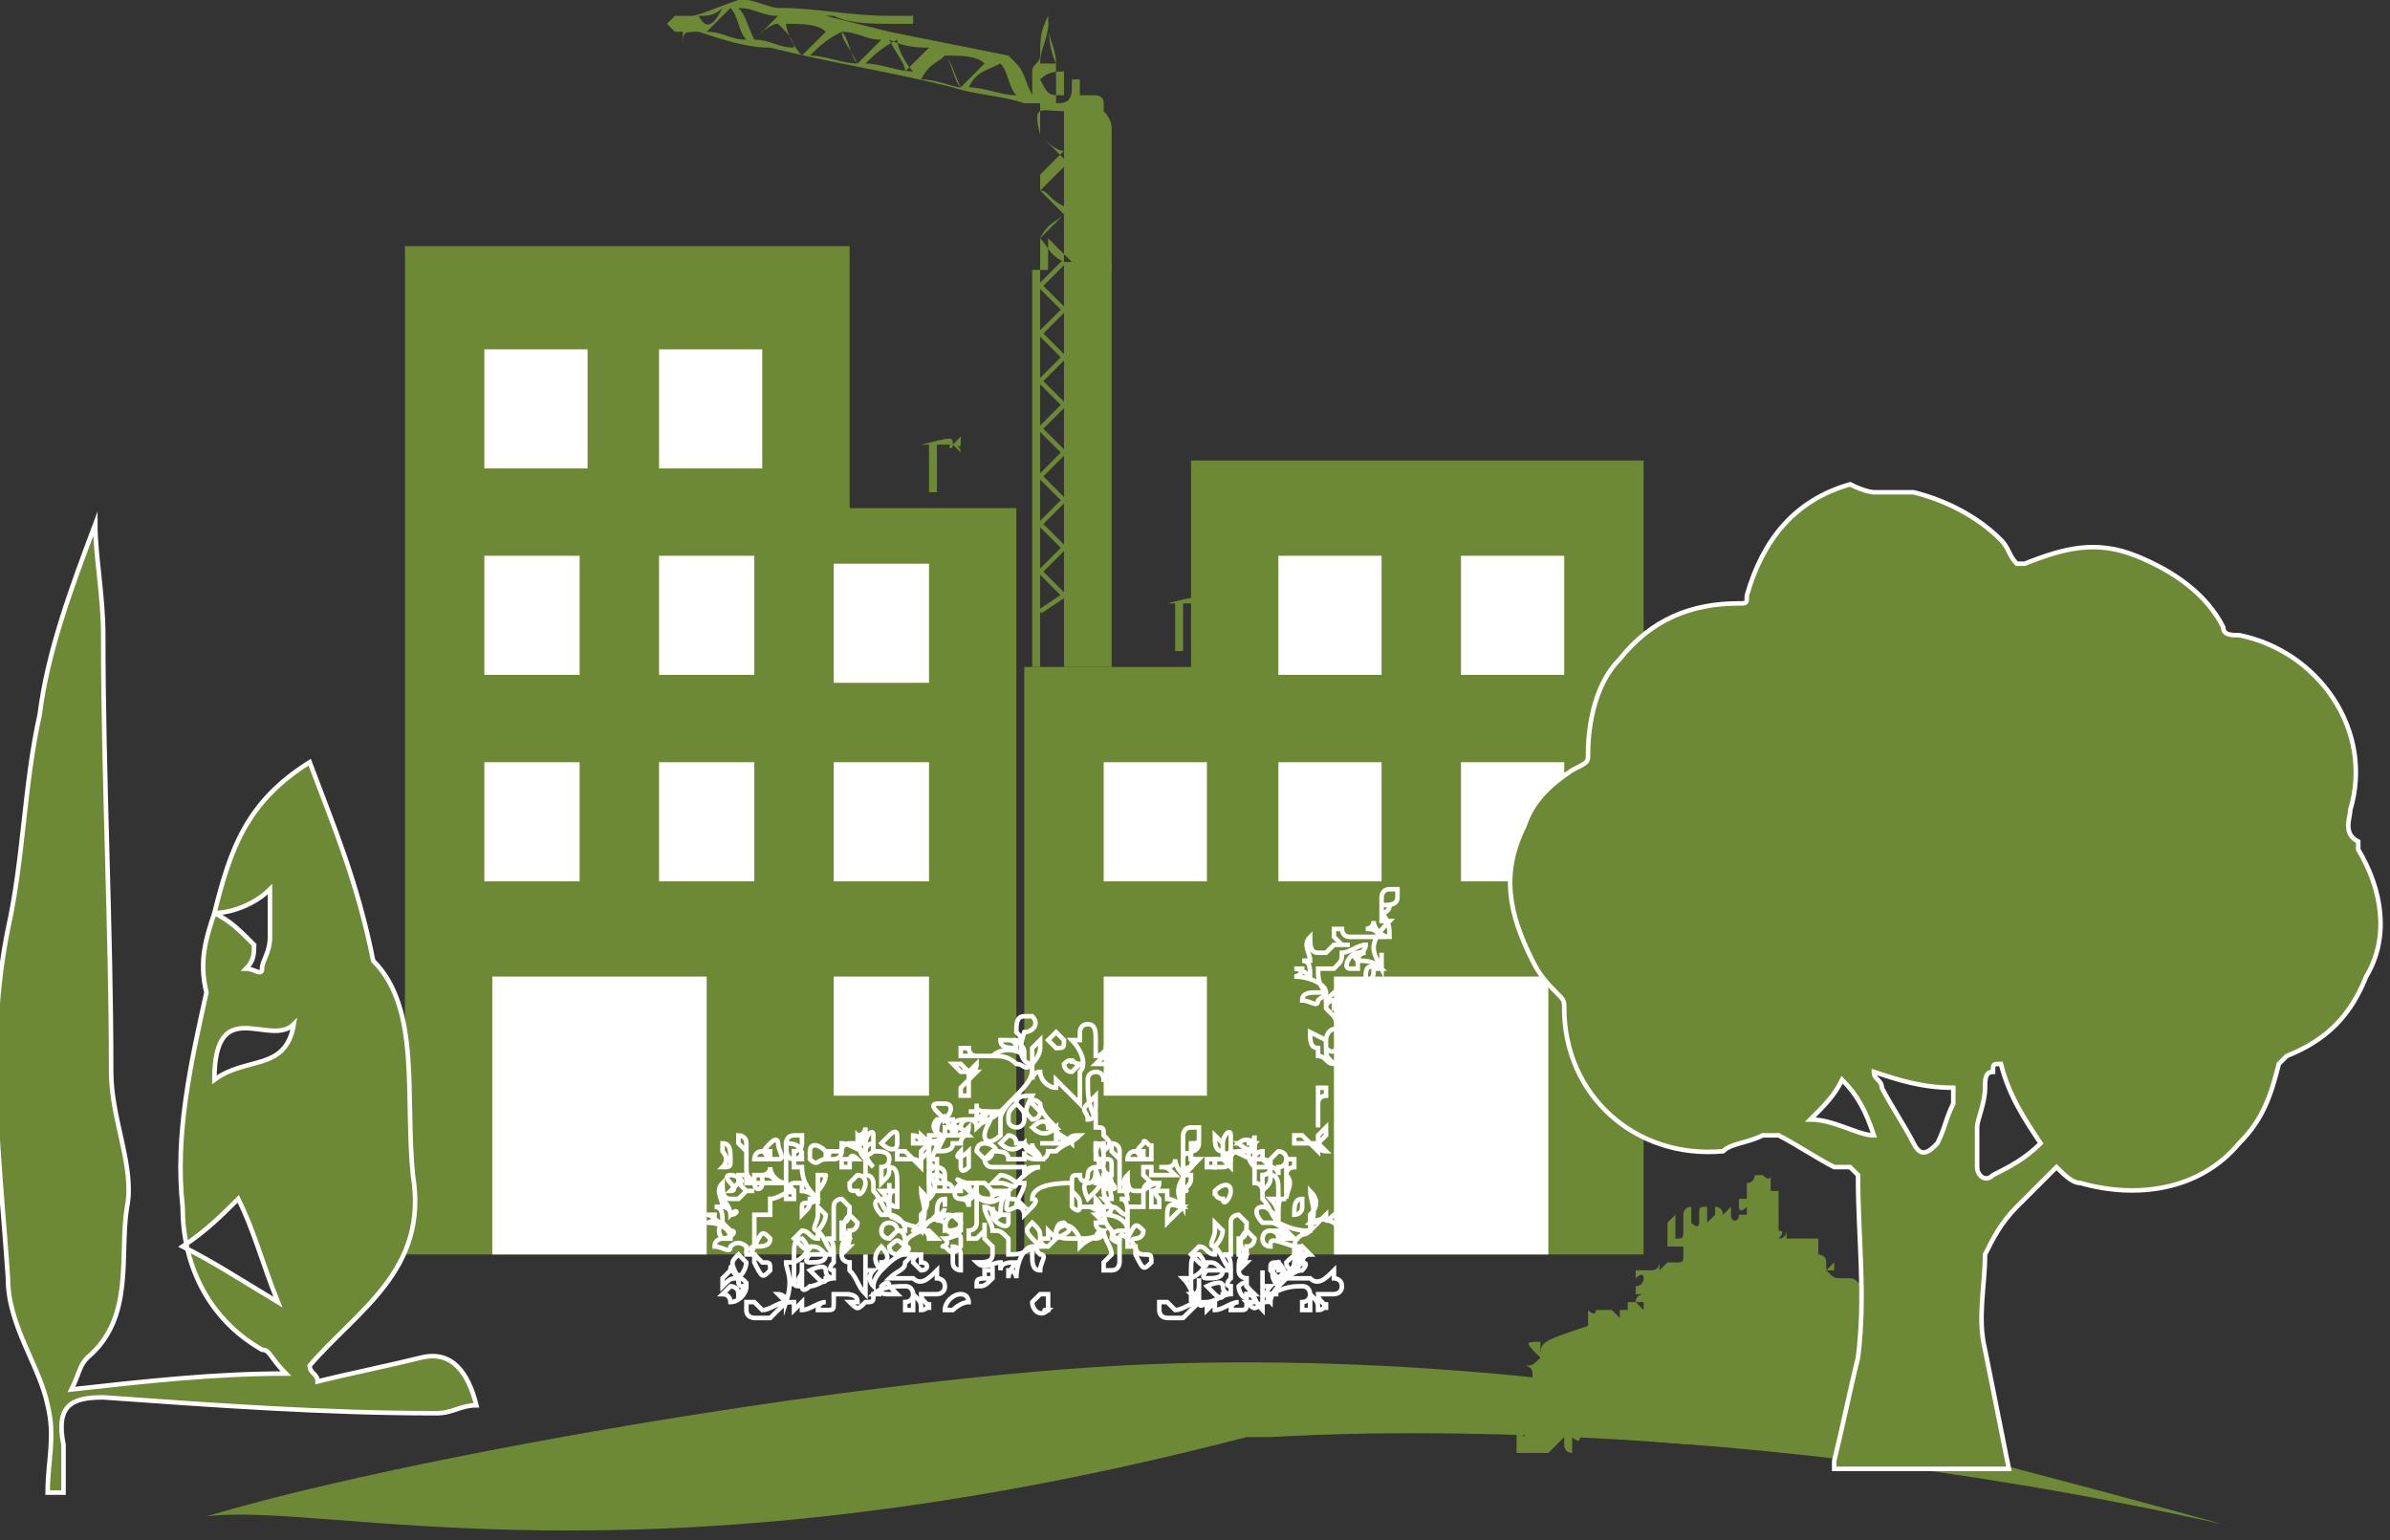 <?xml version="1.0" encoding="utf-8"?>
<!-- Generator: Adobe Illustrator 19.2.1, SVG Export Plug-In . SVG Version: 6.00 Build 0)  -->
<svg version="1.1" id="Calque_1" xmlns="http://www.w3.org/2000/svg" xmlns:xlink="http://www.w3.org/1999/xlink" x="0px" y="0px"
	 viewBox="0 0 30.1 19.4" style="enable-background:new 0 0 30.1 19.4;" xml:space="preserve">
<rect x="0" y="0" width="30.1" height="19.4" fill="#333333" stroke="none"/>
<style type="text/css">
	.st0{fill:#6E8935;}
	.st1{fill:#FFFFFF;}
	.st2{fill:none;stroke:#6E8935;stroke-width:5.712833e-002;stroke-miterlimit:10;}
	.st3{fill:none;stroke:#FFFFFF;stroke-width:5.712833e-002;stroke-miterlimit:10;}
	.st4{fill:#6E8935;stroke:#FFFFFF;stroke-width:5.712833e-002;stroke-miterlimit:10;}
</style>
<path class="st0" d="M14.1,17.2c-3.6,0.2-9.2,1.2-11.5,1.9c0,0,0,0.1,0,0c1.5-0.2,5.4,1,13.1-1c0,0,0.3,0,0.3,0
	c0.1,0,5.3-0.4,12,1.1c0,0-4.3-1.2-5.6-1.4s-1.2-0.2-1.2-0.2S17.9,17,14.1,17.2z"/>
<polygon class="st0" points="12.8,15.8 12.8,6.4 10.7,6.4 10.7,3.1 5.1,3.1 5.1,15.6 5.1,15.8 "/>
<rect x="8.3" y="7" class="st1" width="1.2" height="1.5"/>
<rect x="8.3" y="9.6" class="st1" width="1.2" height="1.5"/>
<rect x="6.1" y="9.6" class="st1" width="1.2" height="1.5"/>
<rect x="6.1" y="7" class="st1" width="1.2" height="1.5"/>
<rect x="10.5" y="9.6" class="st1" width="1.2" height="1.5"/>
<rect x="10.5" y="7.1" class="st1" width="1.2" height="1.5"/>
<rect x="10.5" y="12.3" class="st1" width="1.2" height="1.5"/>
<rect x="6.2" y="12.3" class="st1" width="2.7" height="3.5"/>
<polygon class="st0" points="12.9,15.8 12.9,8.4 15,8.4 15,5.8 20.7,5.8 20.7,15.6 20.7,15.8 "/>
<rect x="16.1" y="7" class="st1" width="1.3" height="1.5"/>
<rect x="16.1" y="9.6" class="st1" width="1.3" height="1.5"/>
<rect x="18.4" y="9.6" class="st1" width="1.3" height="1.5"/>
<rect x="18.4" y="7" class="st1" width="1.3" height="1.5"/>
<rect x="6.1" y="4.4" class="st1" width="1.3" height="1.5"/>
<rect x="8.3" y="4.4" class="st1" width="1.3" height="1.5"/>
<rect x="13.9" y="9.6" class="st1" width="1.3" height="1.5"/>
<rect x="13.9" y="12.3" class="st1" width="1.3" height="1.5"/>
<rect x="16.8" y="12.3" class="st1" width="2.7" height="3.5"/>
<path class="st0" d="M14,1.6c0,0.6,0,1.2,0,1.8c-0.2,0-0.4,0-0.6,0v0c0,0,0,0,0,0c0,0,0,0,0,0c0,0,0.1-0.1,0.1-0.1
	c-0.1-0.1-0.2-0.2-0.3-0.3v0.4c0,0,0,0-0.1,0V1.3c-0.1,0-0.1,0-0.2,0c-0.3-0.1-0.6-0.1-0.9-0.2c-0.8-0.2-1.5-0.3-2.3-0.5
	C9.4,0.6,9.1,0.5,8.8,0.4c-0.2,0-0.2,0-0.2,0.2c0,0.5,0,1.1,0,1.6c0,0,0,0,0,0c0-0.5,0-1.1,0-1.6c0-0.1,0-0.1,0-0.2c0,0,0,0,0,0
	c0,0,0,0,0,0c0,0-0.1,0-0.1,0c0,0-0.1-0.1-0.1-0.1c0,0,0.1-0.1,0.1-0.1c0.1,0,0.1,0,0.2,0C8.8,0.2,9,0.1,9.3,0c0,0,0,0,0.1,0
	c0.1,0,0.3,0.1,0.4,0.1c0.5,0,0.9,0.1,1.4,0.1c0,0,0.1,0,0.1,0c0.1,0,0.1,0,0.2,0c0,0,0,0.1,0,0.1c0,0-0.1,0-0.1,0
	c-0.1,0-0.1,0-0.2,0c-0.2,0-0.5,0-0.7-0.1c-0.2,0-0.4,0-0.5-0.1c0.4,0.1,0.8,0.2,1.2,0.3c0.5,0.1,1,0.2,1.5,0.3c0,0,0.1,0.1,0.1,0.1
	c0.1,0.1,0.1,0.2,0.2,0.4C13,1.2,13,1.1,13,1c0,0,0-0.1,0-0.1c0-0.1,0.1-0.1,0.1-0.2c0-0.2,0-0.3,0.1-0.5c0,0,0-0.1,0-0.1
	c0,0,0-0.1,0-0.1c0,0,0,0,0,0c0,0,0,0.1,0,0.1c0,0.2,0,0.5,0.1,0.7c0,0,0,0,0,0c0,0,0,0.1,0,0.1c0,0.1,0,0.3,0,0.4
	c0.1,0,0.2,0,0.2-0.2c0,0,0-0.1,0-0.1c0,0,0.1,0,0.1,0c0,0,0,0.1,0,0.1c0,0,0,0.1,0,0.1c0,0,0.1,0,0.1,0c0,0,0.1,0,0.1,0
	c0,0,0.1,0,0.1,0.1c0,0,0,0.1,0,0.1C14,1.5,14,1.6,14,1.6z M8.8,0.2c0.1,0.2,0.2,0.1,0.3-0.1C9,0.2,8.9,0.2,8.8,0.2z M9.2,0.1
	C9.1,0.2,9,0.3,8.9,0.4c0.2,0,0.3,0.1,0.5,0.1C9.3,0.4,9.3,0.2,9.2,0.1z M9.8,0.2c-0.2,0-0.3-0.1-0.5-0.1c0,0,0,0,0,0
	c0.1,0.1,0.1,0.2,0.2,0.4C9.6,0.4,9.7,0.3,9.8,0.2C9.8,0.2,9.8,0.2,9.8,0.2z M9.5,0.5c0.2,0,0.3,0.1,0.5,0.1C10,0.5,9.9,0.4,9.8,0.3
	C9.7,0.3,9.6,0.4,9.5,0.5z M9.9,0.3C9.9,0.3,9.9,0.3,9.9,0.3c0,0.1,0.1,0.3,0.2,0.4c0.1-0.1,0.2-0.2,0.3-0.3
	C10.3,0.3,10.1,0.3,9.9,0.3z M10.2,0.7c0.2,0,0.4,0.1,0.6,0.1c-0.1-0.2-0.2-0.3-0.2-0.4C10.4,0.5,10.3,0.6,10.2,0.7z M11.1,0.5
	c-0.2,0-0.3-0.1-0.5-0.1c0.1,0.1,0.1,0.3,0.2,0.4C10.9,0.7,11,0.6,11.1,0.5L11.1,0.5z M10.9,0.8c0.2,0,0.4,0.1,0.6,0.1
	c-0.1-0.1-0.2-0.3-0.2-0.4C11.1,0.6,11,0.7,10.9,0.8z M11.2,0.5c0.1,0.2,0.2,0.3,0.2,0.4c0.1-0.1,0.2-0.2,0.3-0.3
	C11.6,0.6,11.4,0.6,11.2,0.5z M11.6,1c0.2,0,0.4,0.1,0.5,0.1c0,0,0,0,0,0C12,0.9,12,0.8,11.9,0.7C11.8,0.8,11.7,0.8,11.6,1z
	 M11.9,0.7c0.1,0.1,0.1,0.3,0.2,0.4c0.1-0.1,0.2-0.2,0.3-0.3C12.3,0.7,12.1,0.7,11.9,0.7z M12.6,0.8C12.6,0.8,12.5,0.8,12.6,0.8
	c-0.2,0.1-0.3,0.1-0.4,0.3c0.2,0,0.4,0.1,0.6,0.1C12.7,1.1,12.7,0.9,12.6,0.8z M13.4,3.3V2.7c-0.1,0.1-0.2,0.2-0.3,0.3
	C13.2,3.1,13.2,3.2,13.4,3.3z M13.4,2.7c-0.1-0.1-0.2-0.2-0.3-0.3v0.6C13.2,2.8,13.3,2.8,13.4,2.7z M13.4,2.6V2.1
	c-0.1,0.1-0.2,0.2-0.3,0.3C13.2,2.4,13.2,2.5,13.4,2.6z M13.1,1.7c0.1-0.1,0.2-0.2,0.3-0.3C13.1,1.4,13,1.3,13.1,1.7z M13.1,1.7
	c0.1,0.1,0.2,0.2,0.3,0.3V1.4C13.3,1.5,13.2,1.6,13.1,1.7z M13.2,0.3C13.2,0.3,13.2,0.3,13.2,0.3c0,0.2-0.1,0.3-0.1,0.5h0.2
	C13.3,0.6,13.2,0.5,13.2,0.3z M13.4,0.9c-0.1,0-0.2,0-0.3,0.1c0.1,0.2,0.1,0.2,0.3,0.2V0.9z M13.1,1.7v0.5c0.1-0.1,0.2-0.2,0.3-0.3
	C13.3,1.9,13.2,1.8,13.1,1.7z M13.3,3.1L13.3,3.1"/>
<rect x="13.4" y="3.3" class="st0" width="0.6" height="5.1"/>
<rect x="13" y="3.4" class="st0" width="0.1" height="5"/>
<polyline class="st2" points="13.4,3.3 13.1,3.6 13.4,3.9 13.1,4.2 "/>
<polyline class="st2" points="13.4,5.1 13.1,5.4 13.4,5.7 13.1,6 "/>
<polyline class="st2" points="13.4,6.9 13.1,7.2 13.4,7.5 13.1,7.7 "/>
<polyline class="st2" points="13.1,4.2 13.4,4.5 13.1,4.8 13.4,5.1 "/>
<polyline class="st2" points="13.1,6 13.4,6.3 13.1,6.6 13.4,6.9 "/>
<path class="st0" d="M12,5.6C12,5.6,12,5.6,12,5.6C12,5.6,12,5.6,12,5.6C12,5.6,11.9,5.6,12,5.6C11.9,5.6,12,5.7,12,5.6
	C12,5.6,12,5.6,12,5.6C12,5.6,12,5.6,12,5.6C12,5.7,12,5.6,12,5.6C12,5.7,12,5.7,12,5.6C12,5.7,12,5.7,12,5.6L12,5.6
	C12,5.7,12,5.7,12,5.6C12,5.7,12,5.7,12,5.6C12,5.7,12,5.7,12,5.6C12,5.7,12,5.7,12,5.6C11.9,5.7,11.9,5.7,12,5.6
	C12,5.7,12,5.7,12,5.6C11.9,5.7,11.9,5.7,12,5.6C11.9,5.7,11.9,5.7,12,5.6c-0.1,0-0.1,0-0.1,0c0,0,0,0,0,0c0,0,0,0,0,0c0,0,0,0,0,0
	c0,0,0,0,0,0c0,0,0,0,0,0c0,0,0,0,0,0c0,0,0,0-0.1,0c0,0,0,0,0,0c0,0,0,0,0,0c0,0,0,0,0,0c0,0,0,0,0,0c0,0,0,0,0,0c0,0,0,0,0,0
	c0,0,0,0,0,0c0,0,0,0,0,0c0,0,0,0,0,0c0,0,0,0,0,0c0,0,0,0,0,0c0,0,0,0,0,0c0,0,0,0,0,0c0,0,0,0,0,0c0,0,0,0,0,0c0,0,0,0,0,0
	c0,0,0,0,0,0c0,0,0,0,0,0c0,0,0,0,0,0c0,0,0,0,0,0c0,0,0,0,0,0c0,0,0,0,0,0c0,0,0,0,0,0c0,0,0,0,0,0c0,0,0,0,0,0c0,0,0,0,0,0
	c0,0,0,0,0,0c0,0,0,0,0,0c0,0,0,0,0,0c0,0,0,0,0,0c0,0,0,0,0,0c0,0,0,0,0,0c0,0,0,0,0,0c0,0,0,0,0,0c0,0,0,0,0,0c0,0,0,0,0,0
	c0,0,0,0,0,0c0,0,0,0,0,0c0,0,0,0,0,0c0,0,0,0,0,0c0,0,0,0,0,0c0,0,0,0,0,0c0,0,0,0,0,0c0,0,0,0,0,0c0,0,0,0,0,0c0,0,0,0,0,0
	c0,0,0,0,0,0c0,0,0,0,0,0c0,0,0,0,0,0c0,0,0,0,0,0c0,0,0,0,0,0c0,0,0,0,0,0c0,0,0,0,0,0c0,0,0,0,0,0c0,0,0,0,0,0c0,0,0,0,0,0
	c0,0,0,0,0,0c0,0,0,0,0,0c0,0,0,0,0,0c0,0,0,0,0,0c0,0,0,0,0,0c0,0,0,0,0,0c0,0,0,0,0,0l0,0c0,0,0,0,0,0c0,0,0,0,0,0c0,0,0,0,0,0
	c0,0,0,0,0,0c0,0,0,0,0,0c0,0,0,0,0,0c0,0,0,0,0,0c0,0,0,0,0,0c0,0,0,0,0,0c0,0,0,0,0,0c0,0,0,0,0,0c0,0,0,0,0,0c0,0,0,0,0,0
	c0,0,0,0,0,0c0,0,0,0,0,0c0,0,0,0,0,0c0,0,0,0,0,0c0,0,0,0,0,0l0,0c0,0,0,0,0,0c0,0,0,0,0,0c0,0,0,0,0,0c0,0,0,0,0,0c0,0,0,0,0,0
	c0,0,0,0,0,0c0,0,0,0,0,0c0,0,0,0,0,0c0,0,0,0,0,0c0,0,0,0,0,0c0,0,0,0,0,0c0,0,0,0,0,0c0,0,0,0,0,0c0,0,0,0,0,0c0,0,0,0,0,0
	c0,0,0,0,0,0c0,0,0,0,0,0c0,0,0,0,0,0c0,0,0,0,0,0c0,0,0,0,0,0c0,0,0,0,0,0c0,0,0,0,0,0c0,0,0,0,0,0c0,0,0,0,0,0c0,0,0,0,0,0
	c0,0.1,0,0.1,0,0.2c0,0,0,0.1,0,0.1c0,0.1,0,0.1,0,0.2c0,0,0,0.1,0,0.1c0,0,0,0,0,0c0,0,0,0-0.1,0c0,0,0,0,0,0c0,0,0-0.1,0-0.1
	c0-0.1,0-0.1,0-0.2c0,0,0-0.1,0-0.1c0,0,0,0,0-0.1c0,0,0-0.1,0-0.1c0,0,0,0,0,0c0,0,0,0,0,0c0,0,0,0,0,0c0,0,0,0,0,0c0,0,0,0,0,0
	c0,0,0,0,0,0c0,0,0,0,0,0c0,0,0,0,0,0c0,0,0,0,0,0c0,0,0,0,0,0c0,0,0,0,0,0c0,0,0,0,0,0c0,0,0,0,0,0c0,0,0,0,0,0c0,0,0,0-0.1,0
	c0,0,0,0,0,0c0,0,0,0,0,0c0,0,0,0,0,0c0,0,0,0,0,0c0,0,0,0,0,0c0,0,0,0,0,0c0,0,0,0,0,0c0,0,0,0,0,0c0,0,0,0,0,0c0,0,0,0,0,0
	c0,0,0,0,0,0c0,0,0,0,0,0c0,0,0,0,0,0c0,0,0,0,0,0c0,0,0,0,0,0c0,0,0,0,0,0c0,0,0,0,0,0c0,0,0,0,0,0c0,0,0,0,0,0c0,0,0,0,0,0
	c0,0,0,0,0,0c0,0,0,0,0,0c0,0,0,0,0,0c0,0,0,0,0,0c0,0,0,0,0,0c0,0,0,0,0,0c0,0,0,0,0,0c0,0,0,0,0,0c0,0,0,0,0,0c0,0,0,0,0,0
	c0,0,0,0,0,0c0,0,0,0,0,0c0,0,0,0,0,0c0,0,0,0,0,0c0,0,0,0,0,0c0,0,0,0,0,0c0,0,0,0,0,0c0,0,0,0,0,0c0,0,0,0,0,0c0,0,0,0,0,0
	c0,0,0,0,0,0c0,0,0,0,0,0c0,0,0,0,0,0c0,0,0,0,0,0c0,0,0,0,0,0c0,0,0,0,0,0c0,0,0,0,0,0c0,0,0,0,0,0c0,0,0,0,0,0c0,0,0,0,0,0
	c0,0,0,0,0,0c0,0,0,0,0,0c0,0,0,0,0,0c0,0,0,0,0,0c0,0,0,0,0,0c0,0,0,0,0,0c0,0,0,0,0,0c0,0,0,0,0,0c0,0,0,0,0,0c0,0,0,0,0,0
	c0,0,0,0,0,0c0,0,0,0,0,0c0,0,0,0,0,0c0,0,0,0,0,0c0,0,0,0,0,0c0,0,0,0,0,0c0,0,0,0,0,0c0,0,0,0,0,0c0,0,0,0,0,0c0,0,0,0,0,0
	c0,0,0,0,0,0c0,0,0,0,0,0c0,0,0,0,0,0c0,0,0,0,0,0c0,0,0,0,0,0c0,0,0,0,0,0c0,0,0,0,0,0c0,0,0,0,0,0c0,0,0,0,0,0c0,0,0,0,0,0
	c0,0,0,0,0,0c0,0,0,0,0,0c0,0,0,0,0,0c0,0,0,0,0,0c0,0,0,0,0,0c0,0,0,0,0,0c0,0,0,0,0,0c0,0,0,0,0,0c0,0,0,0,0,0c0,0,0,0,0,0
	c0,0,0,0,0,0c0,0,0,0,0,0c0,0,0,0,0,0c0,0,0,0,0,0c0,0,0,0,0,0c0,0,0,0,0,0c0,0,0,0,0,0c0,0,0,0,0,0c0,0,0,0,0,0c0,0,0,0,0,0
	c0,0,0,0,0,0c0,0,0,0,0,0c0,0,0,0,0,0c0,0,0,0,0,0c0,0,0,0,0,0c0,0,0,0,0,0c0,0,0,0,0,0c0,0,0,0,0,0c0,0,0,0,0,0c0,0,0,0,0,0
	c0,0,0,0,0,0c0,0,0,0,0,0c0,0,0,0,0,0c0,0,0,0,0,0c0,0,0,0,0,0c0,0,0,0,0,0c0,0,0,0,0,0c0,0,0,0,0,0c0,0,0,0,0,0c0,0,0,0,0,0
	c0,0,0,0,0,0c0,0,0,0,0,0c0,0,0,0,0,0c0,0,0,0,0,0c0,0,0,0,0,0c0,0,0,0,0,0c0,0,0,0,0,0c0,0,0,0,0,0c0,0,0,0,0,0c0,0,0,0,0,0
	c0,0,0,0,0,0c0,0,0,0,0,0c0,0,0,0,0,0c0,0,0,0,0,0c0,0,0,0,0,0c0,0,0,0,0,0c0,0,0,0,0,0c0,0,0,0,0,0c0,0,0,0,0,0c0,0,0,0,0,0
	c0,0,0,0,0,0c0,0,0,0,0,0c0,0,0,0,0,0c0,0,0,0,0,0c0,0,0,0,0,0c0,0,0,0,0,0c0,0,0,0,0,0c0,0,0,0,0,0c0,0,0,0,0,0c0,0,0,0,0,0
	c0,0,0,0,0,0c0,0,0,0,0,0c0,0,0,0,0,0c0,0,0,0,0,0c0,0,0,0,0,0c0,0,0,0,0,0c0,0,0,0,0,0c0,0,0,0,0,0c0,0,0,0,0,0c0,0,0,0,0,0
	c0,0,0,0,0,0c0,0,0,0,0,0c0,0,0,0,0,0c0,0,0,0,0,0c0,0,0,0,0,0c0,0,0,0,0,0c0,0,0,0,0,0c0,0,0,0,0,0c0,0,0,0,0,0c0,0,0,0,0,0
	c0,0,0,0,0,0c0,0,0,0,0,0c0,0,0,0,0,0c0,0,0,0,0,0c0,0,0,0,0,0c0,0,0,0,0,0c0,0,0,0,0,0c0,0,0,0,0,0c0,0,0,0,0,0c0,0,0,0,0,0
	c0,0,0,0,0,0c0,0,0,0,0,0c0,0,0,0,0,0c0,0,0,0,0,0c0,0,0,0,0,0c0,0,0,0,0,0c0,0,0,0,0,0c0,0,0,0,0,0c0,0,0,0,0,0c0,0,0,0,0,0
	c0,0,0,0,0,0c0,0,0,0,0,0c0,0,0,0,0,0c0,0,0,0,0,0c0,0,0,0,0,0c0,0,0,0,0,0c0,0,0,0,0,0c0,0,0,0,0,0c0,0,0,0,0,0c0,0,0,0,0,0
	c0,0,0,0,0,0c0,0,0,0,0,0c0,0,0,0,0,0c0,0,0,0,0,0c0,0,0,0,0,0c0,0,0,0,0,0c0,0,0,0,0,0c0,0,0,0,0,0c0,0,0,0,0,0c0,0,0,0,0,0
	c0,0,0,0,0,0c0,0,0,0,0,0c0,0,0,0,0,0c0,0,0,0,0,0c0,0,0,0,0,0c0,0,0,0,0,0c0,0,0,0,0,0c0,0,0,0,0,0c0,0,0,0,0,0c0,0,0,0,0,0
	c0,0,0,0,0,0c0,0,0,0,0,0c0,0,0,0,0,0c0,0,0,0,0,0c0,0,0,0,0,0c0,0,0,0,0,0c0,0,0,0,0,0c0,0,0,0,0,0c0,0,0,0,0,0c0,0,0,0,0,0
	c0,0,0,0,0,0c0,0,0,0,0,0c0,0,0,0,0,0c0,0,0,0,0,0c0,0,0,0,0,0c0,0,0,0,0,0c0,0,0,0,0,0c0,0,0,0,0,0c0,0,0,0,0,0c0,0,0,0,0,0
	c0,0,0,0,0,0c0,0,0,0,0,0c0,0,0,0,0,0c0,0,0,0,0,0c0,0,0,0,0,0c0,0,0,0,0,0c0,0,0,0,0,0c0,0,0,0,0,0c0,0,0,0,0,0c0,0,0,0,0,0
	c0,0,0,0,0,0c0,0,0,0,0,0c0,0,0,0,0,0c0,0,0,0,0,0c0,0,0,0,0,0c0,0,0,0,0,0c0,0,0,0,0,0c0,0,0,0,0,0c0,0,0,0,0,0c0,0,0,0,0,0
	c0,0,0,0,0,0c0,0,0,0,0,0c0,0,0,0,0,0c0,0,0,0,0,0c0,0,0,0,0,0c0,0,0,0,0,0c0,0,0,0,0,0c0,0,0,0,0,0c0,0,0,0,0,0c0,0,0,0,0,0
	c0,0,0,0,0,0c0,0,0,0,0,0c0,0,0,0,0,0c0,0,0,0,0,0c0,0,0,0,0,0c0,0,0,0,0,0c0,0,0,0,0,0c0,0,0,0,0,0c0,0,0,0,0,0c0,0,0,0,0,0
	c0,0,0,0,0,0c0,0,0,0,0,0c0,0,0,0,0,0c0,0,0,0,0,0c0,0,0,0,0,0c0,0,0,0,0,0c0,0,0,0,0,0c0,0,0,0,0,0c0,0,0,0,0,0c0,0,0,0,0,0
	c0,0,0,0,0,0c0,0,0,0,0,0c0,0,0,0,0,0c0,0,0,0,0,0c0,0,0,0,0,0c0,0,0,0,0,0c0,0,0,0,0,0c0,0,0,0,0,0c0,0,0,0,0,0c0,0,0,0,0,0
	c0,0,0,0,0,0c0,0,0,0,0,0c0,0,0,0,0,0c0,0,0,0,0,0c0,0,0,0,0,0c0,0,0,0,0,0c0,0,0,0,0,0c0,0,0,0,0,0c0,0,0,0,0,0c0,0,0,0,0,0
	c0,0,0,0,0,0c0,0,0,0,0,0c0,0,0,0,0,0c0,0,0,0,0,0c0,0,0,0,0,0c0,0,0,0,0,0c0,0,0,0,0,0c0,0,0,0,0,0c0,0,0,0,0,0c0,0,0,0,0,0
	c0,0,0,0,0,0c0,0,0,0,0,0c0,0,0,0,0,0c0,0,0,0,0,0c0,0,0,0,0,0c0,0,0,0,0,0c0,0,0,0,0,0c0,0,0,0,0,0c0,0,0,0,0,0c0,0,0,0,0,0
	c0,0,0,0,0,0c0,0,0,0,0,0c0,0,0,0,0,0c0,0,0,0,0,0c0,0,0,0,0,0c0,0,0,0,0,0c0,0,0,0,0,0c0,0,0,0,0,0c0,0,0,0,0,0c0,0,0,0,0,0
	c0,0,0,0,0,0c0,0,0,0,0,0c0,0,0,0,0,0c0,0,0,0,0,0c0,0,0,0,0,0c0,0,0,0,0,0c0,0,0,0,0,0c0,0,0,0,0,0c0,0,0,0,0,0c0,0,0,0,0,0
	c0,0,0,0,0,0c0,0,0,0,0.1,0c0,0,0,0,0,0c0,0,0,0,0,0c0,0,0,0,0,0l0,0c0,0,0,0,0,0c0,0,0,0,0,0c0,0,0,0,0,0c0,0,0,0,0,0c0,0,0,0,0,0
	c0,0,0,0,0,0c0,0,0,0,0,0c0,0,0,0,0,0c0,0,0,0,0,0c0,0,0,0,0,0c0,0,0,0,0,0c0,0,0,0,0,0c0,0,0,0,0,0c0,0,0,0,0,0c0,0,0,0,0,0
	c0,0,0,0,0,0c0,0,0,0,0,0c0,0,0,0,0,0c0,0,0,0,0,0c0,0,0,0,0,0c0,0,0,0,0,0c0,0,0,0,0,0c0,0,0,0,0,0c0,0,0,0,0,0c0,0,0,0,0,0
	c0,0,0,0,0,0c0,0,0,0,0,0c0,0,0,0,0,0c0,0,0,0,0,0c0,0,0,0,0,0c0,0,0,0,0,0c0,0,0,0,0,0c0,0,0,0,0,0c0,0,0,0,0,0c0,0,0,0,0,0
	c0,0,0,0,0,0c0,0,0,0,0,0c0,0,0,0,0,0c0,0,0,0,0,0c0,0,0,0,0,0c0,0,0,0,0,0c0,0,0,0,0,0c0,0,0,0,0,0c0,0,0,0,0,0c0,0,0,0,0,0
	c0,0,0,0,0,0c0,0,0,0,0,0c0,0,0,0,0,0c0,0,0,0,0,0c0,0,0,0,0,0c0,0,0,0,0,0c0,0,0,0,0,0c0,0,0,0,0,0c0,0,0,0,0,0c0,0,0,0,0,0
	c0,0,0,0,0,0c0,0,0,0,0,0c0,0,0,0,0,0c0,0,0,0,0,0c0,0,0,0,0,0c0,0,0,0,0,0c0,0,0,0,0,0c0,0,0,0,0,0c0,0,0,0,0,0c0,0,0,0,0,0
	c0,0,0,0,0,0c0,0,0,0,0,0c0,0,0,0,0,0c0,0,0,0,0,0c0,0,0,0,0,0c0,0,0,0,0,0c0,0,0,0,0,0c0,0,0,0,0,0c0,0,0,0,0,0c0,0,0,0,0,0
	c0,0,0,0,0,0c0,0,0,0,0,0c0,0,0,0,0,0c0,0,0,0,0,0c0,0,0,0,0,0c0,0,0,0,0,0c0,0,0,0,0,0c0,0,0,0,0,0c0,0,0,0,0,0c0,0,0,0,0,0
	c0,0,0,0,0,0c0,0,0,0,0,0c0,0,0,0,0,0c0,0,0,0,0,0c0,0,0,0,0,0c0,0,0,0,0,0c0,0,0,0,0,0c0,0,0,0,0,0c0,0,0,0,0,0c0,0,0,0,0,0
	c0,0,0,0,0,0c0,0,0,0,0,0c0,0,0,0,0,0c0,0,0,0,0,0c0,0,0,0,0,0c0,0,0,0,0,0c0,0,0,0,0,0c0,0,0,0,0,0c0,0,0,0,0,0c0,0,0,0,0,0
	c0,0,0,0,0,0c0,0,0,0,0,0c0,0,0,0,0,0c0,0,0,0-0.1,0c0,0,0,0,0,0c0,0,0,0,0,0c0,0,0,0,0,0c0,0,0,0,0,0c0,0,0,0,0,0c0,0,0,0,0,0
	c0,0,0,0,0,0c0,0,0,0,0,0c0,0,0,0,0,0c0,0,0,0,0,0c0,0,0,0,0,0c0,0,0,0,0,0c0,0,0,0,0,0c0,0,0,0,0,0c0,0,0,0,0,0c0,0,0,0,0,0
	c0,0,0,0,0,0c0,0,0,0,0,0c0,0,0,0,0,0c0,0,0,0,0,0c0,0,0,0,0,0c0,0,0,0,0,0c0,0,0,0,0,0c0,0,0,0,0,0c0,0,0,0,0,0c0,0,0,0,0,0
	c0,0,0,0,0,0c0,0,0,0,0,0c0,0,0,0,0,0c0,0,0,0,0,0c0,0,0,0,0,0c0,0,0,0,0,0c0,0,0,0,0,0c0,0,0,0,0,0c0,0,0,0,0,0c0,0,0,0,0,0
	c0,0,0,0,0,0c0,0,0,0,0,0c0,0,0,0,0,0c0,0,0,0,0,0c0,0,0,0,0,0c0,0,0,0,0,0c0,0,0,0,0,0c0,0,0,0,0,0c0,0,0,0,0,0c0,0,0,0,0,0
	c0,0,0,0,0,0c0,0,0,0,0,0c0,0,0,0,0,0c0,0,0,0,0,0c0,0,0,0,0,0c0,0,0,0,0,0c0,0,0,0,0,0c0,0,0,0,0,0c0,0,0,0,0,0c0,0,0,0,0,0
	c0,0,0,0,0,0c0,0,0,0,0,0c0,0,0,0,0,0c0,0,0,0,0,0c0,0,0,0,0,0C12,5.5,12,5.5,12,5.6C12,5.5,12,5.5,12,5.6C12,5.5,12,5.5,12,5.6
	C12,5.5,12,5.5,12,5.6C12.1,5.5,12.1,5.5,12,5.6C12.1,5.5,12.1,5.5,12,5.6C12.1,5.5,12.1,5.5,12,5.6C12.1,5.5,12.1,5.5,12,5.6
	C12.1,5.5,12.1,5.5,12,5.6C12.1,5.5,12.1,5.5,12,5.6C12.1,5.5,12.1,5.5,12,5.6c0.1-0.1,0.1-0.1,0.1-0.1c0,0,0,0,0,0c0,0,0,0,0,0
	c0,0,0,0,0,0c0,0,0,0,0,0c0,0,0,0,0,0c0,0,0,0,0,0c0,0,0,0,0,0c0,0,0,0,0,0c0,0,0,0,0,0c0,0,0,0,0,0c0,0,0,0,0,0c0,0,0,0,0,0
	c0,0,0,0,0,0c0,0,0,0,0,0c0,0,0,0,0,0c0,0,0,0,0,0l0,0c0,0,0,0,0,0c0,0,0,0,0,0c0,0,0,0,0,0c0,0,0,0,0,0c0,0,0,0,0,0c0,0,0,0,0,0
	c0,0,0,0,0,0c0,0,0,0,0,0c0,0,0,0,0,0c0,0,0,0,0,0c0,0,0,0,0,0c0,0,0,0,0,0C12.1,5.7,12.1,5.6,12,5.6c0.1,0,0.1,0.1,0.1,0.1
	C12.1,5.7,12.1,5.7,12,5.6C12.1,5.7,12.1,5.7,12,5.6C12.1,5.7,12.1,5.7,12,5.6C12.1,5.7,12.1,5.7,12,5.6C12.1,5.7,12.1,5.7,12,5.6
	C12.1,5.7,12.1,5.7,12,5.6C12.1,5.7,12.1,5.7,12,5.6C12.1,5.6,12.1,5.6,12,5.6C12.1,5.6,12.1,5.6,12,5.6C12.1,5.6,12.1,5.6,12,5.6
	C12.1,5.6,12.1,5.6,12,5.6C12.1,5.6,12.1,5.6,12,5.6C12.1,5.6,12.1,5.6,12,5.6C12.1,5.6,12.1,5.6,12,5.6C12.1,5.6,12.1,5.6,12,5.6
	C12,5.6,12,5.6,12,5.6C12,5.6,12,5.6,12,5.6C12,5.6,12,5.6,12,5.6C12,5.6,12,5.6,12,5.6C12,5.6,12,5.6,12,5.6C12,5.6,12,5.6,12,5.6
	C12,5.6,12,5.6,12,5.6C12,5.6,12,5.6,12,5.6C12,5.6,12,5.6,12,5.6z"/>
<path class="st0" d="M19.4,17.1C19.3,17.1,19.3,17.1,19.4,17.1c-0.1,0.1-0.1,0.1-0.2,0.1c0,0,0,0,0,0c0,0,0,0,0,0c0,0,0.1,0,0.1,0.1
	c0,0,0,0,0,0c0,0,0,0,0,0c0,0,0,0.1,0,0.1c0,0,0,0,0.1,0.1c0,0,0,0-0.1,0c0,0,0,0,0,0.1c0,0,0,0,0,0c0,0,0,0,0,0.1c0,0,0.1,0,0.1,0
	c0,0,0,0,0,0.1c0,0,0,0,0,0c0,0,0,0,0-0.1c0,0,0,0,0,0c0,0,0,0,0,0c0,0,0.1,0,0.1,0c0,0,0-0.1,0-0.1c0,0,0,0.1,0,0c0,0,0,0,0-0.1
	c0,0,0,0,0.1,0c0,0,0,0,0,0c0,0-0.1,0-0.1,0c0,0,0,0,0,0c0,0,0,0,0,0c0,0,0,0,0,0c0,0,0,0,0,0.1c0,0,0,0-0.1,0c0,0,0,0,0,0
	c0,0,0.1,0.1,0,0.1c0,0,0,0,0,0c0,0,0,0,0,0c0,0,0-0.1,0-0.1c0,0,0,0,0,0c0,0,0-0.1,0-0.1c0,0,0,0.1,0.1,0.1c0,0,0-0.1,0-0.1
	c0,0,0,0,0,0c0,0,0.1,0,0.1,0c0,0,0,0,0,0c0,0.1,0,0.1,0,0.2c0,0,0,0,0,0c0,0,0,0,0,0c0,0,0,0.1,0.1,0.1c0,0-0.1,0-0.1,0
	c-0.1,0-0.1,0.1-0.1,0.1c0,0,0,0,0,0V18c0,0,0,0-0.1,0c0,0,0,0,0,0c0,0,0,0,0-0.1c-0.1,0-0.1,0.1-0.2,0.1c0,0.1,0,0.1,0,0.1
	c0,0-0.1-0.1-0.1-0.1c0,0,0,0,0,0.1c0,0,0,0.1,0,0.1c0,0,0,0.1,0,0.1c0,0,0,0,0,0c0,0,0,0,0,0c0,0,0.1,0,0.1,0c0,0,0,0,0,0
	c0,0,0,0,0.1,0c0,0,0,0,0,0c0,0,0,0,0,0c0,0,0,0,0,0c0.1,0,0.1,0,0.2,0l0,0c0,0,0,0,0,0c0,0,0,0,0.1-0.1c0,0,0.1-0.1,0.1-0.1
	c0,0,0,0.1,0,0.1c0,0,0,0,0,0c0,0,0,0.1,0.1,0.1c0,0,0,0,0,0c0,0,0,0,0,0c0,0,0,0,0,0c0,0,0,0,0-0.1c0,0,0,0,0,0c0,0,0,0,0-0.1
	c0,0,0,0,0,0c0,0,0,0,0,0c0,0,0,0,0,0c0,0,0,0,0,0c0,0,0-0.1,0-0.1c0,0,0,0,0,0c0,0,0,0,0,0c0,0,0,0,0,0c0,0,0,0,0,0c0,0,0,0,0,0
	c0,0,0,0,0,0c0,0,0,0,0,0c0,0,0,0.1,0,0.1c0,0,0.1,0.1,0.1,0c0,0,0,0,0-0.1c0,0,0,0,0.1,0c0,0,0,0.1,0.1,0.1c0,0,0,0,0,0
	c0,0,0,0,0.1,0c0,0,0,0,0,0c0,0-0.1,0-0.1,0c0,0,0,0-0.1,0c0,0,0,0,0,0c0,0,0,0,0,0c0.5,0,1,0.1,1.6,0.1c0.1,0,0.2,0,0.3,0
	c0,0,0,0,0,0c0,0,0-0.1,0.1,0c0,0,0,0,0,0c0,0,0,0,0,0c0.1,0,0.1,0,0.2,0c0,0,0.1,0,0.1,0c0,0,0.1,0,0.1,0c0,0,0,0,0,0
	c0.1,0,0.1,0,0.1,0.1c0,0,0,0,0.1,0c0,0,0,0,0,0c0,0,0,0,0.1,0c0,0,0,0,0-0.1c0,0,0,0,0,0c0,0,0,0,0,0.1c0,0,0,0-0.1,0
	c0,0,0,0-0.1-0.1c0,0,0,0,0,0c0,0,0,0,0,0c0,0-0.1,0,0-0.1c0,0,0,0,0,0c0,0,0,0,0-0.1c0.1,0,0.1,0,0.2,0.1c0,0,0,0,0,0
	c0,0,0,0,0.1,0c0,0,0.1,0,0.1,0c0,0,0.1,0,0.1,0c0,0,0,0.1,0.1,0c0,0,0.1,0,0.1,0c0,0,0,0.1,0.1,0c0,0,0,0,0,0c0,0,0,0,0,0
	c0,0,0,0,0,0c0,0,0,0,0,0c0,0,0.1,0,0.1,0c0,0,0.1,0,0.1,0c0,0,0,0,0,0c0,0,0,0,0,0c0,0,0,0,0,0c0,0,0,0,0,0c0,0,0,0,0,0
	c0,0,0,0,0.1,0c0,0,0,0,0,0c0,0-0.1,0-0.1-0.1c0,0,0,0,0,0c-0.1,0-0.1,0-0.1,0c0,0,0,0-0.1,0c0,0,0,0,0.1,0c0,0,0.1,0,0.1-0.1
	c0,0,0.1,0,0.1,0c0,0,0,0,0,0c0,0,0,0,0,0c0,0,0,0,0,0c0-0.1,0.1-0.3,0.3-0.3c0,0,0,0,0,0c0,0-0.1-0.1-0.1,0c0,0,0,0,0,0
	c0,0,0,0,0,0c0,0,0,0,0,0c0,0,0-0.1-0.1,0c0,0,0,0,0,0c0,0,0,0-0.1,0c0,0,0,0,0-0.1c0,0,0,0.1,0,0.1c0,0,0,0,0,0
	c0-0.1,0-0.1-0.1-0.2c0,0,0,0,0-0.1c0,0,0,0,0,0c0,0,0,0,0.1,0c0,0,0,0.1,0,0.1c0,0,0,0,0,0c0,0,0,0,0.1-0.1c0,0,0,0,0.1,0
	c0,0,0.1,0,0.1,0c0,0,0,0,0,0c0,0,0,0,0,0c0,0,0,0,0,0c0,0,0,0,0.1,0.1l0,0c0,0,0,0,0-0.1c0,0,0,0,0,0c0,0,0,0,0,0
	c0,0,0-0.1,0.1-0.1c0,0,0,0.1,0,0.1c0,0,0.1,0,0.1,0c0,0,0,0,0,0c0,0,0,0,0,0c0,0,0-0.1,0-0.1c0,0,0,0,0,0c0,0,0-0.1,0-0.1
	c0,0,0,0,0,0c0,0,0,0,0,0c0,0,0,0,0,0c0-0.1,0.1,0,0.1-0.1c0,0-0.1,0-0.1-0.1v0c0,0,0,0,0,0c0,0,0,0,0,0.1c0,0,0,0,0,0
	c0,0,0-0.1,0.1-0.1c0,0,0,0,0,0c0,0,0,0,0-0.1c0,0,0,0,0-0.1c0,0,0,0-0.1,0v0c0,0,0,0,0-0.1c0,0,0,0,0,0c0,0,0,0,0,0c0,0,0,0,0,0
	c0,0,0,0,0,0c0,0,0,0,0,0c0,0-0.1,0-0.1,0.1c0,0,0,0,0,0c0,0,0,0,0,0c0,0,0,0,0,0c0,0,0,0,0,0c0,0,0,0.1,0,0V17c0,0,0,0,0,0.1
	c0,0,0,0,0,0c0,0,0,0,0,0c0,0,0-0.1-0.1-0.1c0,0.1-0.1,0.1-0.1,0.1c0,0,0-0.1,0-0.1c0,0,0,0-0.1,0c0,0,0,0,0,0c0,0,0-0.1,0-0.1
	c0.1,0,0.2-0.1,0.2-0.2c0,0-0.1,0.1-0.1,0.1c0,0-0.1,0-0.1,0c0,0,0.1-0.1,0.1-0.1c0,0,0,0,0-0.1c0,0,0,0,0,0c0,0,0,0,0,0
	c0,0,0,0,0,0.1c0,0-0.1,0-0.1,0c0,0,0,0.1,0,0.1c0,0,0,0,0,0c0,0,0-0.1,0.1-0.1c0,0,0,0,0,0c0,0,0,0,0,0c0,0,0,0,0-0.1
	c0-0.1,0-0.1,0.1-0.1c0,0,0,0,0.1,0c0,0,0,0,0,0c0,0,0,0,0,0c0,0,0,0,0,0c0,0,0,0.1,0,0.1c0,0,0,0,0-0.1c0,0,0,0,0,0c0,0,0,0,0,0
	c0,0,0,0,0,0c0,0,0,0,0,0c0,0,0,0,0.1,0c0,0-0.1,0,0-0.1c-0.1,0-0.1,0-0.1-0.1c0,0,0,0,0.1,0c0,0,0,0,0,0c0,0,0.1,0,0.1,0
	c0,0,0,0,0.1,0c0,0,0,0,0,0c0,0,0,0,0,0c0,0,0,0,0-0.1c0,0,0,0,0,0c0,0,0,0,0,0c0,0,0,0,0,0c0,0,0,0,0,0c0,0,0,0,0,0c0,0,0,0,0-0.1
	c0,0,0,0,0,0c0,0,0,0,0,0c0,0,0,0,0,0c0,0,0,0,0,0c0,0,0,0,0,0c0,0,0,0,0,0c0,0,0,0,0,0c0,0-0.1,0-0.1,0c0,0,0,0,0,0c0,0,0,0,0,0
	c0,0,0-0.1,0-0.1h-0.1c0,0,0-0.1,0-0.1c0,0,0-0.1,0-0.1c0,0,0,0,0,0c0,0-0.1,0-0.1,0c0,0,0-0.1,0-0.1c0,0-0.1,0-0.1,0.1
	c0,0,0.1,0,0.1,0c0,0,0,0,0,0c0,0-0.1,0-0.1,0.1c0,0,0,0-0.1,0.1c0,0,0,0.1,0,0.1c0,0,0,0,0,0c0,0,0,0,0,0c0,0,0-0.1,0-0.1
	c0,0,0,0,0,0c0,0,0,0,0.1,0.1c0,0,0,0.1,0,0.1c0,0-0.1,0.1-0.1,0.1c0,0,0,0.1,0,0.1c0,0,0,0,0,0c0,0,0,0,0,0.1c0,0,0,0,0,0
	c0,0,0,0,0,0c0,0,0,0,0-0.1c0,0,0-0.1,0-0.1c0,0,0,0-0.1,0c0,0,0,0,0.1,0c0,0,0,0,0,0c0,0,0,0,0,0c0,0,0,0,0,0c0,0-0.1,0-0.1,0
	c0,0,0,0.1,0,0.1c0,0,0,0-0.1,0c0,0,0,0,0,0.1c0,0,0,0,0,0c0,0,0,0,0,0c0,0,0,0,0,0c0,0,0,0,0,0c0,0.1,0,0.1,0.1,0.1
	c0,0,0,0,0.1,0.1c0,0-0.1,0-0.1,0.1c0,0,0-0.1-0.1-0.1c0,0,0,0.1-0.1,0.1v0c0,0,0,0-0.1,0c0,0,0,0,0,0c0,0,0.1,0,0.1,0
	c0-0.1,0,0,0.1-0.1c0,0,0-0.1,0-0.1c0,0,0-0.1,0-0.1c0,0,0,0,0.1,0c0,0,0,0,0-0.1c0,0,0,0,0-0.1c0,0,0-0.1-0.1-0.1c0,0,0,0,0,0
	c0,0,0-0.1,0-0.1c0,0-0.1,0-0.1-0.1c0,0.1,0,0.2-0.1,0.2c-0.1,0-0.1-0.1-0.2-0.1c0,0,0,0,0,0.1c0,0,0,0,0,0c0,0,0-0.1,0-0.1
	c0,0,0,0-0.1,0c0,0,0,0,0,0c-0.1,0-0.1,0-0.2-0.1c0,0,0,0,0.1,0c0,0,0-0.1,0-0.1c0,0,0,0,0,0c0,0,0,0,0,0c0,0,0,0-0.1,0.1
	c0,0,0-0.1,0-0.1c0,0,0,0,0,0c0-0.1-0.1-0.1-0.1-0.1c0,0,0,0,0,0c0,0,0,0,0-0.1c0,0,0,0,0-0.1c0,0,0,0,0,0c0,0,0,0-0.1,0
	c0,0,0,0,0,0c0,0,0,0,0,0h0c0,0,0,0,0,0c0,0,0,0,0,0c0,0,0,0-0.1,0c0,0,0,0,0,0c0,0,0,0,0,0c0,0,0,0,0,0c0,0,0,0-0.1,0
	c0,0,0,0.1,0,0.1c0,0,0,0,0,0c0,0,0,0,0-0.1c0,0,0,0-0.1,0c0,0,0,0,0,0c0,0,0-0.1,0-0.1c0,0,0,0.1-0.1,0.1c0,0,0,0,0,0c0,0,0,0,0,0
	c0,0,0,0,0-0.1c0,0,0-0.1,0,0c0,0.1,0,0.1,0,0.1c0,0,0-0.1,0-0.1c0,0,0,0,0,0c0,0,0,0,0,0h0c0.1,0,0,0.1,0,0.1c0,0,0,0,0,0V15
	c0,0,0,0-0.1,0c0,0,0-0.1,0-0.1c0,0,0-0.1,0-0.1c0,0,0,0.1-0.1,0c0,0,0,0-0.1,0c0,0,0,0.1-0.1,0.1c0,0,0,0,0,0v-0.1c0,0,0,0,0,0
	c0,0,0,0,0,0.1c0,0,0,0,0,0c0,0,0,0.1,0,0.1c0,0,0,0,0,0.1l0,0c0,0,0,0,0,0c0,0,0,0-0.1,0c0,0,0,0,0,0.1c0,0,0,0,0,0c0,0,0,0,0,0
	c0,0,0,0.1,0.1,0c0,0,0,0,0,0c0,0,0,0.1,0,0.1c0,0,0,0,0,0c0,0,0,0,0,0c0,0-0.1,0-0.1,0c0,0.1-0.1,0.1-0.1,0c0,0,0-0.1,0-0.1
	c0,0,0,0-0.1,0.1c0,0,0-0.1-0.1-0.1c0,0,0,0.1,0,0.1c0,0,0,0,0,0c0,0-0.1,0.1-0.1,0.1c0,0,0,0,0-0.1c0,0,0-0.1,0-0.1
	c-0.1,0-0.1,0-0.1,0.1c0,0,0,0.1,0,0.1c0,0,0,0.1-0.1,0c0,0,0-0.1,0-0.1c0,0,0,0,0-0.1c0,0,0,0,0,0c0,0-0.1,0-0.1,0.1
	c0,0,0,0.1,0,0.1c0,0,0,0,0,0c0,0,0,0,0,0.1c0,0,0,0,0,0c0,0.1,0,0.1-0.1,0.1c0-0.1,0-0.1,0-0.2c0,0,0,0,0-0.1c0,0,0,0,0,0
	c0,0,0,0-0.1,0.1c0,0,0,0,0,0c0,0,0,0,0,0c0,0,0,0,0,0c0,0,0,0,0,0.1c0,0,0,0,0,0.1c0,0,0,0,0,0.1c0.1,0,0.1,0,0.1,0
	c0,0,0.1,0,0.1,0c0,0,0,0,0,0.1c0,0.1,0,0.1-0.1,0.1c0,0,0,0,0,0c0,0,0,0,0,0c0,0,0,0,0,0c0,0,0,0-0.1,0c0,0,0,0-0.1,0.1
	c0,0,0-0.1,0-0.1c0,0,0,0.1-0.1,0.1c0,0-0.1,0-0.1,0c0,0,0,0-0.1,0c0,0,0,0,0-0.1c0,0,0,0,0,0c0,0,0,0,0,0c0,0,0,0,0,0c0,0,0,0,0,0
	l0,0c0,0.1,0,0.1,0,0.2c0,0,0.1-0.1,0.1,0c0,0,0,0.1-0.1,0.1c0,0,0,0,0,0.1c0,0,0,0,0,0c0,0,0,0,0,0.1c0,0,0,0,0,0c0,0,0,0,0,0
	c0,0,0,0,0,0c0,0,0,0,0-0.1c0,0,0.1,0,0.1,0c0,0,0,0,0,0.1c0,0,0,0-0.1,0c0,0,0,0,0.1,0c0,0,0-0.1,0-0.1c0,0,0,0,0,0l0,0
	c0,0,0,0,0,0c0,0-0.1,0-0.1,0.1c0,0,0.1,0,0.1,0c0,0,0,0.1,0,0.1c0,0-0.1-0.1-0.1-0.1c0,0,0,0-0.1,0c0,0,0,0,0,0c0,0,0,0,0,0.1
	c0,0-0.1,0-0.1,0c0,0,0,0.1,0,0.1c0,0,0,0,0,0c0,0,0,0,0,0c0,0-0.1-0.1-0.1-0.1c0,0,0,0-0.1,0c0,0,0,0,0,0c0,0-0.1,0-0.1,0
	c0,0-0.1,0-0.1,0c0,0,0,0,0.1,0c0,0,0,0.1-0.1,0c0,0,0,0,0,0c0,0,0,0,0,0.1c0,0,0,0.1,0,0.1c0,0,0,0,0,0
	C19.4,16.9,19.4,16.9,19.4,17.1C19.4,17,19.4,17,19.4,17.1c0-0.2,0-0.1,0-0.1c0,0,0,0,0,0c0,0,0,0,0-0.1c0,0,0,0,0,0c0,0,0,0,0,0
	C19.2,16.9,19.2,16.9,19.4,17.1C19.3,17,19.3,17,19.4,17.1C19.4,17,19.4,17,19.4,17.1C19.4,17,19.4,17,19.4,17.1c0.1,0,0.1,0,0.1,0
	c0,0,0,0,0,0c0,0,0,0,0,0C19.4,17.1,19.4,17.1,19.4,17.1z M23.7,18.3C23.7,18.2,23.7,18.2,23.7,18.3C23.7,18.2,23.7,18.2,23.7,18.3
	C23.7,18.3,23.7,18.3,23.7,18.3C23.7,18.3,23.7,18.3,23.7,18.3C23.6,18.3,23.7,18.3,23.7,18.3z M19.5,17.1
	C19.5,17.1,19.5,17.1,19.5,17.1C19.5,17.1,19.5,17.1,19.5,17.1C19.5,17.1,19.5,17.1,19.5,17.1C19.5,17.1,19.5,17.1,19.5,17.1z"/>
<path class="st0" d="M15.1,7.6C15,7.6,15,7.6,15.1,7.6C15,7.7,15,7.7,15.1,7.6C15,7.7,15,7.7,15.1,7.6C15,7.7,15,7.7,15.1,7.6
	C15,7.7,15,7.7,15.1,7.6C15,7.7,15,7.7,15.1,7.6C15.1,7.7,15.1,7.7,15.1,7.6C15.1,7.7,15.1,7.7,15.1,7.6C15.1,7.7,15.1,7.7,15.1,7.6
	C15.1,7.7,15.1,7.7,15.1,7.6C15.1,7.7,15,7.7,15.1,7.6C15,7.7,15,7.7,15.1,7.6C15,7.7,15,7.7,15.1,7.6C15,7.7,15,7.7,15.1,7.6
	C15,7.7,15,7.7,15.1,7.6C15,7.7,15,7.7,15.1,7.6C15,7.7,15,7.7,15.1,7.6C15,7.7,15,7.7,15.1,7.6c-0.1,0-0.1,0-0.1,0c0,0,0,0,0,0
	c0,0,0,0,0,0c0,0,0,0,0,0c0,0,0,0,0,0c0,0,0,0,0,0c0,0,0,0,0,0c0,0,0,0-0.1,0c0,0,0,0,0,0c0,0,0,0,0,0c0,0,0,0,0,0c0,0,0,0,0,0
	c0,0,0,0,0,0c0,0,0,0,0,0c0,0,0,0,0,0c0,0,0,0,0,0c0,0,0,0,0,0c0,0,0,0,0,0c0,0,0,0,0,0c0,0,0,0,0,0c0,0,0,0,0,0c0,0,0,0,0,0
	c0,0,0,0,0,0c0,0,0,0,0,0c0,0,0,0,0,0c0,0,0,0,0,0c0,0,0,0,0,0c0,0,0,0,0,0c0,0,0,0,0,0c0,0,0,0,0,0c0,0,0,0,0,0c0,0,0,0,0,0
	c0,0,0,0,0,0c0,0,0,0,0,0c0,0,0,0,0,0c0,0,0,0,0,0c0,0,0,0,0,0c0,0,0,0,0,0c0,0,0,0,0,0c0,0,0,0,0,0c0,0,0,0,0,0c0,0,0,0,0,0
	c0,0,0,0,0,0c0,0,0,0,0,0c0,0,0,0,0,0c0,0,0,0,0,0c0,0,0,0,0,0c0,0,0,0,0,0c0,0,0,0,0,0c0,0,0,0,0,0c0,0,0,0,0,0c0,0,0,0,0,0
	c0,0,0,0,0,0c0,0,0,0,0,0c0,0,0,0,0,0c0,0,0,0,0,0c0,0,0,0,0,0c0,0,0,0,0,0c0,0,0,0,0,0c0,0,0,0,0,0c0,0,0,0,0,0c0,0,0,0,0,0
	c0,0,0,0,0,0c0,0,0,0,0,0c0,0,0,0,0,0c0,0,0,0,0,0c0,0,0,0,0,0c0,0,0,0,0,0c0,0,0,0,0,0c0,0,0,0,0,0c0,0,0,0,0,0l0,0c0,0,0,0,0,0
	c0,0,0,0,0,0c0,0,0,0,0,0c0,0,0,0,0,0c0,0,0,0,0,0c0,0,0,0,0,0c0,0,0,0,0,0c0,0,0,0,0,0c0,0,0,0,0,0c0,0,0,0,0,0c0,0,0,0,0,0
	c0,0,0,0,0,0c0,0,0,0,0,0c0,0,0,0,0,0c0,0,0,0,0,0c0,0,0,0,0,0c0,0,0,0,0,0c0,0,0,0,0,0l0,0c0,0,0,0,0,0c0,0,0,0,0,0c0,0,0,0,0,0
	c0,0,0,0,0,0c0,0,0,0,0,0c0,0,0,0,0,0c0,0,0,0,0,0c0,0,0,0,0,0c0,0,0,0,0,0c0,0,0,0,0,0c0,0,0,0,0,0c0,0,0,0,0,0c0,0,0,0,0,0
	c0,0,0,0,0,0c0,0,0,0,0,0c0,0,0,0,0,0c0,0,0,0,0,0c0,0,0,0,0,0c0,0,0,0,0,0c0,0,0,0,0,0c0,0,0,0,0,0c0,0,0,0,0,0c0,0,0,0,0,0
	c0,0,0,0,0,0c0,0,0,0,0,0c0,0.1,0,0.1,0,0.2c0,0,0,0.1,0,0.1c0,0.1,0,0.1,0,0.2c0,0,0,0.1,0,0.1c0,0,0,0,0,0c0,0,0,0-0.1,0
	c0,0,0,0,0,0c0,0,0-0.1,0-0.1c0-0.1,0-0.1,0-0.2c0,0,0-0.1,0-0.1c0,0,0,0,0-0.1c0,0,0-0.1,0-0.1c0,0,0,0,0,0c0,0,0,0,0,0
	c0,0,0,0,0,0c0,0,0,0,0,0c0,0,0,0,0,0c0,0,0,0,0,0c0,0,0,0,0,0c0,0,0,0,0,0c0,0,0,0,0,0c0,0,0,0,0,0c0,0,0,0,0,0c0,0,0,0,0,0
	c0,0,0,0,0,0c0,0,0,0,0,0c0,0,0,0-0.1,0c0,0,0,0,0,0c0,0,0,0,0,0c0,0,0,0,0,0c0,0,0,0,0,0c0,0,0,0,0,0c0,0,0,0,0,0c0,0,0,0,0,0
	c0,0,0,0,0,0c0,0,0,0,0,0c0,0,0,0,0,0c0,0,0,0,0,0c0,0,0,0,0,0c0,0,0,0,0,0c0,0,0,0,0,0c0,0,0,0,0,0c0,0,0,0,0,0c0,0,0,0,0,0
	c0,0,0,0,0,0c0,0,0,0,0,0c0,0,0,0,0,0c0,0,0,0,0,0c0,0,0,0,0,0c0,0,0,0,0,0c0,0,0,0,0,0c0,0,0,0,0,0c0,0,0,0,0,0c0,0,0,0,0,0
	c0,0,0,0,0,0c0,0,0,0,0,0c0,0,0,0,0,0c0,0,0,0,0,0c0,0,0,0,0,0c0,0,0,0,0,0c0,0,0,0,0,0c0,0,0,0,0,0c0,0,0,0,0,0c0,0,0,0,0,0
	c0,0,0,0,0,0c0,0,0,0,0,0c0,0,0,0,0,0c0,0,0,0,0,0c0,0,0,0,0,0c0,0,0,0,0,0c0,0,0,0,0,0c0,0,0,0,0,0c0,0,0,0,0,0c0,0,0,0,0,0
	c0,0,0,0,0,0c0,0,0,0,0,0c0,0,0,0,0,0c0,0,0,0,0,0c0,0,0,0,0,0c0,0,0,0,0,0c0,0,0,0,0,0c0,0,0,0,0,0c0,0,0,0,0,0c0,0,0,0,0,0
	c0,0,0,0,0,0c0,0,0,0,0,0c0,0,0,0,0,0c0,0,0,0,0,0c0,0,0,0,0,0c0,0,0,0,0,0c0,0,0,0,0,0c0,0,0,0,0,0c0,0,0,0,0,0c0,0,0,0,0,0
	c0,0,0,0,0,0c0,0,0,0,0,0c0,0,0,0,0,0c0,0,0,0,0,0c0,0,0,0,0,0c0,0,0,0,0,0c0,0,0,0,0,0c0,0,0,0,0,0c0,0,0,0,0,0c0,0,0,0,0,0
	c0,0,0,0,0,0c0,0,0,0,0,0c0,0,0,0,0,0c0,0,0,0,0,0c0,0,0,0,0,0c0,0,0,0,0,0c0,0,0,0,0,0c0,0,0,0,0,0c0,0,0,0,0,0c0,0,0,0,0,0
	c0,0,0,0,0,0c0,0,0,0,0,0c0,0,0,0,0,0c0,0,0,0,0,0c0,0,0,0,0,0c0,0,0,0,0,0c0,0,0,0,0,0c0,0,0,0,0,0c0,0,0,0,0,0c0,0,0,0,0,0
	c0,0,0,0,0,0c0,0,0,0,0,0c0,0,0,0,0,0c0,0,0,0,0,0c0,0,0,0,0,0c0,0,0,0,0,0c0,0,0,0,0,0c0,0,0,0,0,0c0,0,0,0,0,0c0,0,0,0,0,0
	c0,0,0,0,0,0c0,0,0,0,0,0c0,0,0,0,0,0c0,0,0,0,0,0c0,0,0,0,0,0c0,0,0,0,0,0c0,0,0,0,0,0c0,0,0,0,0,0c0,0,0,0,0,0c0,0,0,0,0,0
	c0,0,0,0,0,0c0,0,0,0,0,0c0,0,0,0,0,0c0,0,0,0,0,0c0,0,0,0,0,0c0,0,0,0,0,0c0,0,0,0,0,0c0,0,0,0,0,0c0,0,0,0,0,0c0,0,0,0,0,0
	c0,0,0,0,0,0c0,0,0,0,0,0c0,0,0,0,0,0c0,0,0,0,0,0c0,0,0,0,0,0c0,0,0,0,0,0c0,0,0,0,0,0c0,0,0,0,0,0c0,0,0,0,0,0c0,0,0,0,0,0
	c0,0,0,0,0,0c0,0,0,0,0,0c0,0,0,0,0,0c0,0,0,0,0,0c0,0,0,0,0,0c0,0,0,0,0,0c0,0,0,0,0,0c0,0,0,0,0,0c0,0,0,0,0,0c0,0,0,0,0,0
	c0,0,0,0,0,0c0,0,0,0,0,0c0,0,0,0,0,0c0,0,0,0,0,0c0,0,0,0,0,0c0,0,0,0,0,0c0,0,0,0,0,0c0,0,0,0,0,0c0,0,0,0,0,0c0,0,0,0,0,0
	c0,0,0,0,0,0c0,0,0,0,0,0c0,0,0,0,0,0c0,0,0,0,0,0c0,0,0,0,0,0c0,0,0,0,0,0c0,0,0,0,0,0c0,0,0,0,0,0c0,0,0,0,0,0c0,0,0,0,0,0
	c0,0,0,0,0,0c0,0,0,0,0,0c0,0,0,0,0,0c0,0,0,0,0,0c0,0,0,0,0,0c0,0,0,0,0,0c0,0,0,0,0,0c0,0,0,0,0,0c0,0,0,0,0,0c0,0,0,0,0,0
	c0,0,0,0,0,0c0,0,0,0,0,0c0,0,0,0,0,0c0,0,0,0,0,0c0,0,0,0,0,0c0,0,0,0,0,0c0,0,0,0,0,0c0,0,0,0,0,0c0,0,0,0,0,0c0,0,0,0,0,0
	c0,0,0,0,0,0c0,0,0,0,0,0c0,0,0,0,0,0c0,0,0,0,0,0c0,0,0,0,0,0c0,0,0,0,0,0c0,0,0,0,0,0c0,0,0,0,0,0c0,0,0,0,0,0c0,0,0,0,0,0
	c0,0,0,0,0,0c0,0,0,0,0,0c0,0,0,0,0,0c0,0,0,0,0,0c0,0,0,0,0,0c0,0,0,0,0,0c0,0,0,0,0,0c0,0,0,0,0,0c0,0,0,0,0,0c0,0,0,0,0,0
	c0,0,0,0,0,0c0,0,0,0,0,0c0,0,0,0,0,0c0,0,0,0,0,0c0,0,0,0,0,0c0,0,0,0,0,0c0,0,0,0,0,0c0,0,0,0,0,0c0,0,0,0,0,0c0,0,0,0,0,0
	c0,0,0,0,0,0c0,0,0,0,0,0c0,0,0,0,0,0c0,0,0,0,0,0c0,0,0,0,0,0c0,0,0,0,0,0c0,0,0,0,0,0c0,0,0,0,0,0c0,0,0,0,0,0c0,0,0,0,0,0
	c0,0,0,0,0,0c0,0,0,0,0,0c0,0,0,0,0,0c0,0,0,0,0,0c0,0,0,0,0,0c0,0,0,0,0,0c0,0,0,0,0,0c0,0,0,0,0,0c0,0,0,0,0,0c0,0,0,0,0,0
	c0,0,0,0,0,0c0,0,0,0,0,0c0,0,0,0,0,0c0,0,0,0,0,0c0,0,0,0,0,0c0,0,0,0,0,0c0,0,0,0,0,0c0,0,0,0,0,0c0,0,0,0,0,0c0,0,0,0,0,0
	c0,0,0,0,0,0c0,0,0,0,0,0c0,0,0,0,0,0c0,0,0,0,0,0c0,0,0,0,0,0c0,0,0,0,0,0c0,0,0,0,0,0c0,0,0,0,0,0c0,0,0,0,0,0c0,0,0,0,0,0
	c0,0,0,0,0,0c0,0,0,0,0,0c0,0,0,0,0,0c0,0,0,0,0,0c0,0,0,0,0,0c0,0,0,0,0,0c0,0,0,0,0,0c0,0,0,0,0,0c0,0,0,0,0,0c0,0,0,0,0,0
	c0,0,0,0,0,0c0,0,0,0,0,0c0,0,0,0,0,0c0,0,0,0,0,0c0,0,0,0,0,0c0,0,0,0,0,0c0,0,0,0,0,0c0,0,0,0,0,0c0,0,0,0,0,0c0,0,0,0,0,0
	c0,0,0,0,0,0c0,0,0,0,0,0c0,0,0,0,0,0c0,0,0,0,0,0c0,0,0,0,0,0c0,0,0,0,0,0c0,0,0,0,0,0c0,0,0,0,0,0c0,0,0,0,0,0c0,0,0,0,0,0
	c0,0,0,0,0,0c0,0,0,0,0,0c0,0,0,0,0,0c0,0,0,0,0,0c0,0,0,0,0,0c0,0,0,0,0,0c0,0,0,0,0,0c0,0,0,0,0,0c0,0,0,0,0,0c0,0,0,0,0,0
	c0,0,0,0,0,0c0,0,0,0,0,0c0,0,0,0,0,0c0,0,0,0,0,0c0,0,0,0,0,0c0,0,0,0,0,0c0,0,0,0,0,0c0,0,0,0,0,0c0,0,0,0,0,0c0,0,0,0,0,0
	c0,0,0,0,0,0c0,0,0,0,0,0c0,0,0,0,0,0c0,0,0,0,0,0c0,0,0,0,0,0c0,0,0,0,0,0c0,0,0,0,0,0c0,0,0,0,0,0c0,0,0,0,0,0c0,0,0,0,0,0
	c0,0,0,0,0,0c0,0,0,0,0,0c0,0,0,0,0,0c0,0,0,0,0,0c0,0,0,0,0,0c0,0,0,0,0,0c0,0,0,0,0,0c0,0,0,0,0,0c0,0,0,0,0,0c0,0,0,0,0,0
	c0,0,0,0,0,0c0,0,0,0,0,0c0,0,0,0,0,0c0,0,0,0,0,0c0,0,0,0,0,0c0,0,0,0,0,0c0,0,0,0,0,0c0,0,0,0,0,0c0,0,0,0,0,0c0,0,0,0,0,0
	c0,0,0,0,0,0c0,0,0,0,0,0c0,0,0,0,0,0c0,0,0,0,0,0c0,0,0,0,0,0c0,0,0,0,0,0c0,0,0,0,0,0c0,0,0,0,0,0c0,0,0,0,0,0c0,0,0,0,0,0
	c0,0,0,0,0,0c0,0,0,0,0,0c0,0,0,0,0,0c0,0,0,0,0,0c0,0,0,0,0.1,0c0,0,0,0,0,0c0,0,0,0,0,0c0,0,0,0,0,0l0,0c0,0,0,0,0,0c0,0,0,0,0,0
	c0,0,0,0,0,0c0,0,0,0,0,0c0,0,0,0,0,0c0,0,0,0,0,0c0,0,0,0,0,0c0,0,0,0,0,0c0,0,0,0,0,0c0,0,0,0,0,0c0,0,0,0,0,0c0,0,0,0,0,0
	c0,0,0,0,0,0c0,0,0,0,0,0c0,0,0,0,0,0c0,0,0,0,0,0c0,0,0,0,0,0c0,0,0,0,0,0c0,0,0,0,0,0c0,0,0,0,0,0c0,0,0,0,0,0c0,0,0,0,0,0
	c0,0,0,0,0,0c0,0,0,0,0,0c0,0,0,0,0,0c0,0,0,0,0,0c0,0,0,0,0,0c0,0,0,0,0,0c0,0,0,0,0,0c0,0,0,0,0,0c0,0,0,0,0,0c0,0,0,0,0,0
	c0,0,0,0,0,0c0,0,0,0,0,0c0,0,0,0,0,0c0,0,0,0,0,0c0,0,0,0,0,0c0,0,0,0,0,0c0,0,0,0,0,0c0,0,0,0,0,0c0,0,0,0,0,0c0,0,0,0,0,0
	c0,0,0,0,0,0c0,0,0,0,0,0c0,0,0,0,0,0c0,0,0,0,0,0c0,0,0,0,0,0c0,0,0,0,0,0c0,0,0,0,0,0c0,0,0,0,0,0c0,0,0,0,0,0c0,0,0,0,0,0
	c0,0,0,0,0,0c0,0,0,0,0,0c0,0,0,0,0,0c0,0,0,0,0,0c0,0,0,0,0,0c0,0,0,0,0,0c0,0,0,0,0,0c0,0,0,0,0,0c0,0,0,0,0,0c0,0,0,0,0,0
	c0,0,0,0,0,0c0,0,0,0,0,0c0,0,0,0,0,0c0,0,0,0,0,0c0,0,0,0,0,0c0,0,0,0,0,0c0,0,0,0,0,0c0,0,0,0,0,0c0,0,0,0,0,0c0,0,0,0,0,0
	c0,0,0,0,0,0c0,0,0,0,0,0c0,0,0,0,0,0c0,0,0,0,0,0c0,0,0,0,0,0c0,0,0,0,0,0c0,0,0,0,0,0c0,0,0,0,0,0c0,0,0,0,0,0c0,0,0,0,0,0
	c0,0,0,0,0,0c0,0,0,0,0,0c0,0,0,0,0,0c0,0,0,0,0,0c0,0,0,0,0,0c0,0,0,0,0,0c0,0,0,0,0,0c0,0,0,0,0,0c0,0,0,0,0,0c0,0,0,0,0,0
	c0,0,0,0,0,0c0,0,0,0,0,0c0,0,0,0,0,0c0,0,0,0,0,0c0,0,0,0,0,0c0,0,0,0,0,0c0,0,0,0,0,0c0,0,0,0,0,0c0,0,0,0,0,0c0,0,0,0,0,0
	c0,0,0,0,0,0c0,0,0,0,0,0c0,0,0,0,0,0c0,0,0,0,0,0c0,0,0,0,0,0c0,0,0,0,0,0c0,0,0,0-0.1,0c0,0,0,0,0,0c0,0,0,0,0,0c0,0,0,0,0,0
	c0,0,0,0,0,0c0,0,0,0,0,0c0,0,0,0,0,0c0,0,0,0,0,0c0,0,0,0,0,0c0,0,0,0,0,0c0,0,0,0,0,0c0,0,0,0,0,0c0,0,0,0,0,0c0,0,0,0,0,0
	c0,0,0,0,0,0c0,0,0,0,0,0c0,0,0,0,0,0c0,0,0,0,0,0c0,0,0,0,0,0c0,0,0,0,0,0c0,0,0,0,0,0c0,0,0,0,0,0c0,0,0,0,0,0c0,0,0,0,0,0
	c0,0,0,0,0,0c0,0,0,0,0,0c0,0,0,0,0,0c0,0,0,0,0,0c0,0,0,0,0,0c0,0,0,0,0,0c0,0,0,0,0,0c0,0,0,0,0,0c0,0,0,0,0,0c0,0,0,0,0,0
	c0,0,0,0,0,0c0,0,0,0,0,0c0,0,0,0,0,0c0,0,0,0,0,0c0,0,0,0,0,0c0,0,0,0,0,0c0,0,0,0,0,0c0,0,0,0,0,0c0,0,0,0,0,0c0,0,0,0,0,0
	c0,0,0,0,0,0c0,0,0,0,0,0c0,0,0,0,0,0c0,0,0,0,0,0c0,0,0,0,0,0c0,0,0,0,0,0c0,0,0,0,0,0c0,0,0,0,0,0c0,0,0,0,0,0c0,0,0,0,0,0
	c0,0,0,0,0,0c0,0,0,0,0,0c0,0,0,0,0,0c0,0,0,0,0,0c0,0,0,0,0,0c0,0,0,0,0,0c0,0,0,0,0,0c0,0,0,0,0,0C15.1,7.5,15.1,7.5,15.1,7.6
	C15.1,7.6,15.1,7.6,15.1,7.6C15.1,7.6,15.1,7.6,15.1,7.6C15.1,7.6,15.1,7.6,15.1,7.6C15.1,7.6,15.1,7.6,15.1,7.6
	C15.1,7.6,15.1,7.6,15.1,7.6C15.1,7.6,15.1,7.6,15.1,7.6C15.1,7.6,15.1,7.6,15.1,7.6C15.1,7.6,15.1,7.6,15.1,7.6
	C15.1,7.6,15.1,7.6,15.1,7.6C15.1,7.6,15.2,7.6,15.1,7.6c0.1-0.1,0.1-0.1,0.1-0.1c0,0,0,0,0,0c0,0,0,0,0,0c0,0,0,0,0,0c0,0,0,0,0,0
	c0,0,0,0,0,0c0,0,0,0,0,0c0,0,0,0,0,0c0,0,0,0,0,0c0,0,0,0,0,0c0,0,0,0,0,0c0,0,0,0,0,0c0,0,0,0,0,0c0,0,0,0,0,0c0,0,0,0,0,0
	c0,0,0,0,0,0c0,0,0,0,0,0c0,0,0,0,0,0c0,0,0,0,0,0c0,0,0,0,0,0c0,0,0,0,0,0c0,0,0,0,0,0c0,0,0,0,0,0c0,0,0,0,0,0c0,0,0,0,0,0
	c0,0,0,0,0,0c0,0,0,0,0,0c0,0,0,0,0,0c0,0,0,0,0,0c0,0,0,0,0,0C15.2,7.7,15.1,7.7,15.1,7.6c0.1,0,0.1,0.1,0.1,0.1
	C15.1,7.7,15.1,7.7,15.1,7.6C15.1,7.7,15.1,7.7,15.1,7.6C15.1,7.7,15.1,7.7,15.1,7.6C15.1,7.7,15.1,7.7,15.1,7.6
	C15.1,7.7,15.1,7.7,15.1,7.6C15.1,7.7,15.1,7.7,15.1,7.6C15.1,7.7,15.1,7.7,15.1,7.6C15.1,7.7,15.1,7.7,15.1,7.6
	C15.1,7.7,15.1,7.7,15.1,7.6C15.1,7.7,15.1,7.7,15.1,7.6C15.1,7.7,15.1,7.7,15.1,7.6C15.1,7.7,15.1,7.7,15.1,7.6
	C15.1,7.7,15.1,7.7,15.1,7.6C15.1,7.7,15.1,7.7,15.1,7.6C15.1,7.7,15.1,7.6,15.1,7.6C15.1,7.6,15.1,7.6,15.1,7.6
	C15.1,7.7,15.1,7.7,15.1,7.6C15.1,7.7,15.1,7.7,15.1,7.6C15.1,7.6,15.1,7.6,15.1,7.6C15.1,7.6,15.1,7.6,15.1,7.6
	C15.1,7.6,15.1,7.6,15.1,7.6C15.1,7.6,15.1,7.6,15.1,7.6C15.1,7.6,15.1,7.6,15.1,7.6C15.1,7.6,15.1,7.6,15.1,7.6z"/>
<path class="st3" d="M17.4,12.2C17.4,12.2,17.4,12.2,17.4,12.2c-0.1,0-0.1,0-0.1,0c0,0.1,0,0.1-0.1,0.2c0,0,0-0.1,0-0.1
	C17.2,12.1,17.3,12.2,17.4,12.2c-0.1-0.1-0.2-0.1-0.3-0.1c0,0,0-0.1,0.1-0.1c0,0-0.1,0-0.1,0c0,0-0.1,0,0,0.1c0,0,0,0.1,0,0.1
	c0,0-0.1,0-0.1,0c-0.1,0,0-0.2,0.1-0.2c0.1,0,0.1-0.1,0.1-0.1c0,0,0,0,0,0c-0.1,0-0.2,0.1-0.3,0.1c0,0.1,0,0.1-0.1,0.2
	c-0.1,0-0.2,0-0.2,0c0,0.1,0,0.2,0.1,0.3c0,0,0,0,0,0l0,0c0,0.1,0,0.1,0,0.1c0.2-0.2,0.2-0.2,0.3-0.1c-0.1,0.1-0.1,0.1-0.2,0.1
	c0,0-0.1,0-0.1,0.1c0,0,0.1,0.1,0.1,0.1c0.1,0,0.2,0,0.2,0.1l0,0c-0.1,0.1-0.1,0.1-0.2-0.1c0,0,0,0,0.1-0.1c-0.1,0-0.1,0-0.1,0l0,0
	c0,0,0,0,0-0.1c-0.1,0-0.1-0.1-0.2,0c0,0.1-0.1,0-0.2,0c0-0.1,0.1-0.1,0.2-0.1c0.1,0,0.1,0,0.1,0c0-0.1-0.2-0.2-0.4-0.2
	c0,0,0.1,0,0.1-0.1c0,0,0,0-0.1,0c0,0,0,0,0,0c0.1,0,0.2,0.1,0.2,0.1c0-0.1,0-0.2-0.1-0.2c0,0,0,0,0.1,0c0-0.1-0.1-0.2,0-0.3
	c0,0,0,0,0,0c0,0.1,0,0.2,0.1,0.2c0.1,0,0.1,0,0.1,0c0,0,0.1-0.1,0.1-0.1c0,0,0.1,0,0.2,0c0,0,0,0,0,0c0,0-0.1,0-0.1,0
	c0,0-0.1-0.1-0.1-0.1c0,0,0-0.1,0-0.1c0,0,0.1,0,0.1,0c0,0,0,0.1,0.1,0.1c0,0,0,0,0,0c0.1,0,0.1,0,0.2,0c0.1,0,0.1,0,0.2,0
	c-0.1-0.1-0.1-0.1-0.2-0.1c0,0,0,0,0,0c0,0,0,0,0.1,0c0,0,0,0-0.1,0c0,0,0.1,0,0.1-0.1c0,0.1,0.1,0.2,0.2,0.2c0-0.1,0-0.2-0.1-0.3
	l0,0c0,0,0,0,0,0c0,0,0,0,0,0c0-0.1,0-0.1,0-0.2c0,0,0-0.1,0.1-0.1c0,0,0.1,0,0.1,0c0,0,0,0,0,0.1c0,0.1-0.1,0.1-0.2,0.1
	c0,0,0,0.1,0,0.1c0,0,0.1,0,0.1-0.1c0,0,0,0,0,0c0,0,0,0.1-0.1,0.1c0,0,0,0.1,0,0.1c0,0,0.1,0,0.1,0C17.2,11.9,17.3,12,17.4,12.2
	c0-0.1,0-0.1,0-0.2l0,0C17.4,12,17.4,12.1,17.4,12.2z"/>
<path class="st3" d="M16.8,13.4c-0.1,0-0.1-0.1-0.2-0.1c0,0,0-0.1,0-0.1c-0.1,0-0.1-0.1-0.1-0.2c0,0,0,0,0,0c0,0,0.2,0.1,0.2,0.1
	c0,0,0,0,0,0c0,0,0,0,0,0.1c0,0,0,0,0,0c0,0,0,0,0-0.1c0-0.1,0.1-0.2,0.2-0.1c0,0,0,0,0,0.1c0,0,0,0.1,0,0.1l0,0
	c-0.1,0-0.1,0.1-0.2,0C16.7,13.3,16.7,13.3,16.8,13.4C16.8,13.4,16.8,13.4,16.8,13.4L16.8,13.4z"/>
<path class="st3" d="M16.7,14.3c0,0-0.1,0.1-0.1,0.1c0,0,0,0.1,0.1,0.1c0,0-0.1-0.1-0.1-0.1c0,0-0.1,0-0.1,0c0,0-0.1,0-0.2,0
	c0,0,0-0.1,0-0.1c0,0,0.1,0,0.1,0c0,0,0.1,0.1,0.1,0.1c0,0,0,0,0.1,0.1c0,0,0,0,0,0c0,0,0-0.1,0-0.1c0,0,0-0.1,0-0.1
	c0,0,0.1-0.1,0.1-0.1c0,0,0,0,0,0C16.7,14.2,16.7,14.2,16.7,14.3z"/>
<path class="st3" d="M16.6,14.2c0-0.1,0-0.2,0-0.3c0-0.1,0-0.1,0-0.2c0,0,0,0,0,0c0,0,0.1,0,0.1,0c0,0,0,0,0,0c0,0,0,0.1,0,0.1
	c0,0-0.1,0-0.1,0.1C16.6,13.9,16.6,14.1,16.6,14.2C16.6,14.2,16.6,14.2,16.6,14.2z"/>
<path class="st3" d="M11.6,15.5C11.6,15.5,11.6,15.5,11.6,15.5c-0.1,0-0.1,0-0.1,0C11.5,15.5,11.5,15.5,11.6,15.5
	c-0.2,0.1-0.2,0.1-0.2,0.3c0,0,0,0,0.1,0l0,0c0,0-0.1,0.1-0.1,0.1c0,0,0,0,0,0c0,0,0,0,0,0c0,0.1-0.1,0.1-0.2,0.2c0.1,0,0.2,0,0.3,0
	c0,0,0,0,0,0c0.1,0.1,0.2,0,0.3-0.1c0,0,0,0.1,0,0.1c0,0,0,0,0,0c0,0,0.1,0,0.1,0.1c0,0.1-0.1,0.1-0.1,0.1c0,0-0.1,0-0.1,0l0,0
	c0,0-0.1,0-0.1,0c0,0.1,0.1,0.1,0.1,0.2c0,0,0,0,0,0c0,0,0-0.1,0-0.1c0,0,0,0,0,0.1c0-0.1,0-0.1,0-0.1c0,0,0,0.1-0.1,0.1
	c0-0.1,0-0.1-0.1-0.2c0,0.1,0,0.1,0,0.1c0,0,0,0.1,0,0.1c0,0-0.1,0-0.1,0c0,0,0-0.1,0-0.1c0,0,0.1,0,0.1-0.1c0,0,0-0.1-0.1-0.1
	c-0.1,0-0.3,0-0.4,0.1c0,0,0,0,0.1,0l0,0c0,0-0.1,0-0.1,0c0,0.1,0,0.1-0.1,0.1c-0.1,0.1-0.1,0.1-0.2,0c0,0,0,0,0.1,0
	c0-0.1-0.1-0.1-0.2-0.1c0,0,0.1,0,0.1,0c-0.1,0-0.1,0-0.2,0c0,0,0,0.1,0,0.1c0,0.1,0,0.1-0.1,0.1c0,0-0.1,0-0.1,0c0,0,0-0.1,0.1-0.1
	c0,0,0,0,0,0c-0.1,0-0.2,0.1-0.3,0.1c0,0,0,0,0-0.1c0,0-0.1,0.1-0.1,0.1c0,0,0-0.1,0-0.1c-0.1,0-0.1,0-0.2,0.1c0,0,0,0,0,0
	c0,0,0,0-0.1,0.1c0,0,0,0,0,0c-0.1,0-0.1,0-0.2,0c0,0-0.1,0-0.1-0.1c0,0,0-0.1,0-0.1c0,0,0.1,0,0.1,0c0,0,0.1,0.1,0.1,0.1
	c0,0,0,0,0,0c0.1,0,0.2-0.1,0.3-0.1c0,0-0.1-0.1-0.1-0.1c0,0,0,0,0,0c0,0,0.1,0,0.1,0.1C10,16.1,9.9,16,9.9,15.9l0,0c0,0,0,0,0.1,0
	c0,0,0-0.1,0-0.1c0-0.1,0-0.2,0.1-0.2c0.1,0.1,0.1,0.2-0.1,0.3c0,0.1,0,0.2,0,0.3c0,0,0-0.1,0-0.1l0,0c0,0,0,0.1,0,0.1
	c0,0,0,0,0-0.1c0,0.1,0,0.1,0.1,0.1c0-0.1,0-0.1,0-0.2c0,0,0-0.1,0-0.1c0,0,0,0,0,0c0,0,0,0.1,0,0.1c0,0.1-0.1,0.1,0,0.2
	c0,0.1,0.1,0,0.1,0c0.1,0,0.2-0.1,0.3-0.1c0,0-0.1,0-0.1,0c0,0.1-0.1,0-0.1,0c0,0-0.1-0.1-0.1-0.1c0,0,0,0,0,0c0,0,0.2-0.1,0.2,0
	c0,0.1,0.1,0.1,0.1,0.1c0,0,0-0.1,0-0.1c-0.1,0,0-0.1,0-0.1c0-0.1,0-0.1,0-0.1c0,0,0,0-0.1,0c0,0,0,0,0,0c0,0,0,0,0.1,0c0,0,0,0,0,0
	c0,0-0.1,0-0.1,0c0,0.1-0.1,0.1-0.2,0.1c-0.1,0,0-0.1,0-0.1c0,0,0,0,0,0c0.1,0,0.1,0,0.2,0c0,0,0,0,0,0c-0.1-0.1-0.1-0.1-0.2-0.1
	c0,0,0,0,0,0c0,0.1-0.1,0-0.1,0c0,0-0.1-0.1-0.1-0.1c0,0,0,0,0,0c0,0,0,0,0.1-0.1c0.1,0,0.1,0.1,0.2,0.1c0,0,0,0,0,0c0,0,0,0,0-0.1
	c-0.1,0,0-0.1,0-0.2c0,0,0-0.1,0-0.1c0,0,0,0,0,0c0,0,0,0,0,0c0,0,0.1,0.1,0.1,0.1c0,0,0,0.1-0.1,0.2c0.1,0.1,0.1,0.2,0.2,0.3
	c0-0.1,0-0.2-0.1-0.2c0,0,0.1,0,0.1,0c0-0.1,0-0.2,0-0.2c0-0.1,0-0.1,0-0.2c0-0.1,0.1-0.1,0.1-0.1c0,0,0,0,0.1,0.1
	c0,0.1,0,0.2-0.1,0.2c0,0.1,0,0.1,0,0.2c0,0,0.1,0,0.1,0c-0.1,0-0.1,0.1-0.1,0.2c0-0.1,0.1-0.2,0.1-0.2c-0.1-0.1-0.1-0.2,0-0.3
	c0,0,0,0,0,0c0,0,0.1,0.1,0.1,0.1c0,0,0,0.1-0.1,0.1c0,0,0,0,0,0.1l0,0c0,0,0,0.1-0.1,0.1c0,0,0,0,0.1,0c0,0-0.1,0.1-0.1,0.1
	c0,0.1,0.1,0.1,0.1,0.1c0,0,0,0.1,0,0.1c0,0,0,0,0,0c0.1,0.1,0.1,0.2,0.2,0.3c0,0,0,0,0,0c0-0.1,0-0.1,0-0.2c0,0,0,0,0-0.1
	c0-0.1,0-0.1,0-0.2l0,0c0,0.1,0,0.1,0,0.2c0,0,0.1,0,0.1,0c-0.1,0.1,0,0.2,0,0.2c0,0,0,0,0,0c0-0.1,0.1-0.2,0.1-0.2
	c-0.1-0.1-0.1-0.2,0-0.3c0,0,0,0,0,0c0.1,0.1,0.1,0.2,0,0.2c0,0,0,0,0,0.1c0,0,0,0,0,0c0.1-0.1,0.2-0.2,0.3-0.2c0,0,0.1-0.1,0-0.1
	c0,0-0.1,0.1-0.1,0.1c0,0-0.1,0-0.1-0.1c0.1-0.1,0.1-0.1,0.2,0c0-0.1,0-0.2-0.1-0.2c0,0,0.1,0,0.1,0c0,0,0,0,0,0c0,0-0.1,0-0.1,0
	c-0.1,0.1-0.1,0.1-0.1,0.1c0,0-0.1,0-0.1-0.1c0,0,0-0.1,0.1-0.1c0,0,0.1,0,0.1,0.1c0,0,0.1,0,0.1,0c0-0.1-0.1-0.2-0.2-0.2
	c0,0-0.1,0-0.1,0c-0.1-0.1-0.1-0.2,0-0.2c0.1,0,0.1,0.1,0.2,0.1c0,0,0,0,0,0c0,0,0-0.1,0-0.1c0,0,0-0.1,0-0.2c0-0.1,0-0.2-0.1-0.2
	c0,0.1,0,0.1-0.1,0.2c0-0.1,0-0.1,0-0.2c0,0,0.1,0,0.1-0.1c0-0.1-0.1-0.1-0.2-0.1c0,0,0,0,0-0.1c0,0,0,0,0,0c0,0-0.1,0-0.1,0.1
	c0,0,0,0,0-0.1c0,0,0,0,0,0c-0.1,0-0.1,0-0.2,0c0,0-0.1,0-0.1,0.1c0,0,0,0.1-0.1,0.1c0,0-0.1,0-0.1,0c0,0,0-0.1,0-0.1
	c0,0,0.1,0,0.1,0c0,0,0.1,0,0.1,0c0,0,0,0,0-0.1l0,0c0.1,0,0.2,0.1,0.3,0.1c0,0,0,0,0-0.1l0,0c0,0,0,0,0,0c0-0.1,0-0.1,0-0.2l0,0
	c0,0,0,0,0,0c0,0,0,0.1-0.1,0.1c0,0,0.1,0,0.1,0c-0.1,0.1-0.1,0.2,0,0.3c0,0,0,0,0,0l0,0c0,0,0,0.1,0,0.1c0,0,0,0,0,0
	c0,0,0,0.1,0,0.1c0.1,0,0.1,0.1,0.1,0.1c0,0,0,0.1,0,0.1c0,0,0,0,0,0c0.1,0.1,0.1,0.2,0.2,0.3c0-0.1,0-0.2-0.1-0.3c0,0,0.1,0,0.1,0
	c0,0,0-0.1,0-0.1c0,0,0,0,0,0c0,0,0,0.1,0,0.1c0,0,0.1,0,0.1,0c-0.1,0-0.1,0-0.1,0.3C11.5,15.5,11.5,15.4,11.6,15.5
	c0-0.1,0-0.1,0-0.2c0.1-0.1,0.1-0.2,0-0.3c0,0.1,0.1,0.3,0,0.4c0.1,0,0.1,0,0.2-0.1l0,0c0,0.1,0,0.1,0.1,0c0.1,0,0.1,0,0.2,0.1
	c0,0,0,0,0,0.1c-0.1,0.1-0.2,0-0.2-0.1C11.7,15.3,11.7,15.4,11.6,15.5C11.6,15.4,11.6,15.4,11.6,15.5L11.6,15.5z"/>
<path class="st3" d="M10.3,15.1C10.3,15.1,10.3,15.2,10.3,15.1c0,0-0.1,0-0.1,0c0,0.1,0,0.1-0.1,0.2c0,0,0-0.1,0-0.1
	C10.1,15.1,10.2,15.2,10.3,15.1c-0.1-0.1-0.2-0.1-0.2-0.1c0,0,0-0.1,0-0.1c0,0-0.1,0-0.1,0c0,0-0.1,0,0,0.1c0,0,0,0.1,0,0.1
	c0,0-0.1,0-0.1,0c0,0,0-0.2,0-0.2C10,15.1,10,15,10,15c0,0,0,0,0,0c-0.1,0-0.2,0.1-0.3,0.1c0,0.1,0,0.1,0,0.2c-0.1,0-0.1,0-0.2,0
	c0,0.1,0,0.2,0,0.3c0,0,0,0,0,0l0,0c0,0.1,0,0.1,0,0.1c0.1-0.2,0.1-0.2,0.2-0.1c0,0.1-0.1,0.1-0.2,0.1c0,0-0.1,0,0,0.1
	c0,0,0.1,0.1,0.1,0.1c0.1,0,0.1,0,0.1,0.1l0,0c-0.1,0.1-0.1,0.1-0.2-0.1c0,0,0,0,0-0.1c0,0-0.1,0-0.1,0l0,0c0,0,0,0,0-0.1
	c0,0-0.1-0.1-0.2,0c0,0.1-0.1,0-0.2,0c0-0.1,0.1-0.1,0.1-0.1c0,0,0.1,0,0.1,0c0-0.1-0.1-0.2-0.3-0.2c0,0,0.1,0,0.1-0.1
	c0,0,0,0-0.1,0c0,0,0,0,0,0c0.1,0,0.1,0.1,0.2,0.1c0-0.1,0-0.2-0.1-0.2c0,0,0,0,0.1,0c0-0.1-0.1-0.2,0-0.3c0,0,0,0,0,0
	c0,0.1,0,0.2,0.1,0.2c0.1,0,0.1,0,0.1,0c0,0,0.1-0.1,0.1-0.1c0,0,0.1,0,0.1,0c0,0,0,0,0,0c0,0-0.1,0-0.1,0c0,0-0.1-0.1-0.1-0.1
	c0,0,0-0.1,0-0.1c0,0,0.1,0,0.1,0c0,0,0,0.1,0,0.1c0,0,0,0,0,0c0.1,0,0.1,0,0.2,0c0.1,0,0.1,0,0.2,0c-0.1-0.1-0.1-0.1-0.2-0.1
	c0,0,0,0,0,0c0,0,0,0,0.1,0c0,0,0,0-0.1,0c0,0,0.1,0,0.1-0.1c0,0.1,0.1,0.2,0.2,0.2c0-0.1,0-0.2,0-0.3l0,0c0,0,0,0,0,0c0,0,0,0,0,0
	c0-0.1,0-0.1,0-0.2c0,0,0-0.1,0.1-0.1c0,0,0.1,0,0.1,0c0,0,0,0,0,0.1c0,0.1-0.1,0.1-0.1,0.1c0,0,0,0.1,0,0.1c0,0,0.1,0,0.1-0.1
	c0,0,0,0,0,0c0,0,0,0.1-0.1,0.1c0,0,0,0.1,0,0.1c0,0,0,0,0.1,0C10.1,14.9,10.2,15,10.3,15.1c0-0.1,0-0.1,0-0.2l0,0
	C10.3,15,10.3,15.1,10.3,15.1z"/>
<path class="st3" d="M11,14.7c0,0-0.1-0.1-0.1-0.1c0,0,0-0.1,0-0.1c-0.1,0-0.1-0.1-0.1-0.2c0,0,0,0,0,0c0,0,0.1,0.1,0.1,0.1
	c0,0,0,0,0,0c0,0,0,0,0,0.1c0,0,0,0,0,0c0,0,0,0,0-0.1c0-0.1,0.1-0.2,0.1-0.1c0,0,0,0,0,0.1c0,0,0,0.1,0,0.1l0,0c0,0-0.1,0.1-0.1,0
	C10.9,14.5,10.9,14.6,11,14.7C10.9,14.6,11,14.7,11,14.7L11,14.7z"/>
<path class="st3" d="M11.7,14.5c0,0-0.1,0.1-0.1,0.1c0,0,0,0.1,0,0.1c0,0,0-0.1-0.1-0.1c0,0-0.1,0-0.1,0c0,0-0.1,0-0.1,0
	c0,0,0-0.1,0-0.1c0,0,0.1,0,0.1,0c0,0,0.1,0.1,0.1,0.1c0,0,0,0,0.1,0.1c0,0,0,0,0,0c0,0,0-0.1,0-0.1c0,0,0-0.1,0-0.1
	c0,0,0.1-0.1,0.1-0.1c0,0,0,0,0,0C11.7,14.5,11.7,14.5,11.7,14.5z"/>
<path class="st3" d="M9.3,16.1C9.3,16,9.3,16,9.3,16.1c-0.1-0.2-0.1-0.2,0-0.3c0,0,0,0,0,0c0,0,0.1,0.1,0.1,0.1
	C9.4,15.9,9.4,16,9.3,16.1C9.4,16,9.4,16,9.3,16.1C9.3,16,9.3,16.1,9.3,16.1c0,0.1,0,0.1,0.1,0.1C9.4,16.1,9.3,16.1,9.3,16.1
	c-0.1,0-0.1,0-0.2,0.1c0,0,0,0,0,0c0,0,0-0.1,0-0.1c0,0,0.1-0.1,0.1-0.1C9.2,15.9,9.2,16,9.3,16.1C9.3,16,9.3,16,9.3,16.1
	C9.3,16.1,9.3,16.1,9.3,16.1z"/>
<path class="st3" d="M11.7,15.1c0-0.1,0-0.2,0-0.3c0-0.1,0-0.1,0-0.2c0,0,0,0,0,0c0,0,0.1,0,0.1,0c0,0,0,0,0,0c0,0,0,0.1,0,0.1
	c0,0-0.1,0-0.1,0.1C11.8,14.9,11.8,15,11.7,15.1C11.8,15.1,11.8,15.1,11.7,15.1z"/>
<path class="st3" d="M9.4,14.7c0-0.1,0-0.1,0-0.2c0,0-0.1-0.1-0.1-0.1c0,0,0-0.1,0-0.1c0,0,0,0,0,0c0,0,0.1,0,0.1,0.1
	c0,0,0,0.1,0,0.1C9.4,14.6,9.4,14.7,9.4,14.7L9.4,14.7z"/>
<path class="st3" d="M9.5,14.9C9.4,14.9,9.4,14.9,9.5,14.9C9.4,14.9,9.4,14.9,9.5,14.9c-0.1-0.1-0.1-0.1-0.1-0.2c0,0,0,0,0,0l0,0
	C9.4,14.8,9.4,14.8,9.5,14.9C9.4,14.9,9.4,14.9,9.5,14.9c0-0.1,0-0.1,0-0.1c0,0,0,0,0,0c0,0,0.1,0,0.1,0c0,0,0,0.1,0,0.1
	C9.6,15,9.5,15,9.5,14.9z"/>
<path class="st3" d="M9.8,14.4c0,0.1,0.1,0.2,0,0.2c0,0-0.1,0-0.1,0c-0.1-0.1-0.1-0.1,0-0.2C9.8,14.3,9.8,14.4,9.8,14.4z"/>
<path class="st3" d="M11.1,16.2c0,0,0.1-0.1,0.1,0c0,0,0.1,0.1,0.1,0.1c0,0,0,0,0,0c0,0-0.1,0-0.1,0C11.1,16.3,11.1,16.3,11.1,16.2
	C11.1,16.2,11.1,16.2,11.1,16.2z"/>
<path class="st3" d="M9.1,14.5c0,0,0-0.1,0-0.1c0.1,0,0.1,0.1,0.1,0.2c0,0.1,0,0.1-0.1,0.1C9.2,14.6,9.1,14.5,9.1,14.5z"/>
<path class="st3" d="M11.6,15.5c0,0,0.1,0,0.1,0c0,0,0.1,0.1,0.1,0.1c0,0,0,0,0,0c0,0,0,0-0.1,0C11.7,15.6,11.7,15.5,11.6,15.5
	L11.6,15.5z"/>
<path class="st3" d="M10.1,14.6c0,0-0.1,0-0.1,0c-0.1,0-0.1-0.1-0.1-0.2c0,0,0,0,0,0C10.1,14.4,10.1,14.5,10.1,14.6
	C10.1,14.6,10.1,14.6,10.1,14.6C10.1,14.6,10.1,14.6,10.1,14.6z"/>
<path class="st3" d="M9.2,14.9c0,0-0.1-0.1,0-0.1c0.1,0,0.2,0.1,0.1,0.1c0,0-0.1,0.1-0.1,0.1C9.3,15,9.2,14.9,9.2,14.9z"/>
<path class="st3" d="M9.2,16.4c0,0,0-0.1-0.1-0.1c0,0,0.1-0.1,0.1-0.1c0,0,0.1,0,0.1,0.1c0,0,0.1-0.1,0.1-0.1c0,0,0,0,0,0
	C9.4,16.3,9.3,16.4,9.2,16.4z"/>
<path class="st3" d="M10.4,14.6c-0.1,0-0.1,0.1-0.2,0c0,0,0-0.1,0-0.1c0-0.1,0.1-0.1,0.2,0C10.5,14.5,10.4,14.6,10.4,14.6z"/>
<path class="st3" d="M9.2,15.3c0-0.1-0.1-0.1-0.1-0.1c0,0,0-0.1,0-0.1c0,0,0.1,0.1,0.1,0.2C9.3,15.2,9.3,15.3,9.2,15.3z"/>
<path class="st3" d="M9.1,15.6C9.1,15.6,9.1,15.6,9.1,15.6c-0.1-0.1,0-0.2,0-0.2c0,0,0.1,0.1,0.1,0.1C9.3,15.5,9.2,15.6,9.1,15.6
	C9.2,15.6,9.2,15.6,9.1,15.6z"/>
<path class="st3" d="M9.5,14.6c0,0,0-0.1,0.1-0.1c0,0,0.1,0,0.1,0c0,0,0,0.1,0,0.1C9.6,14.6,9.6,14.6,9.5,14.6
	C9.5,14.6,9.5,14.6,9.5,14.6z"/>
<path class="st3" d="M10.7,14.7c0,0-0.1,0-0.1,0c0-0.1,0-0.1,0-0.1c0,0,0.1,0,0.1,0c0,0,0,0,0.1,0C10.7,14.5,10.7,14.6,10.7,14.7
	C10.7,14.6,10.7,14.6,10.7,14.7L10.7,14.7z"/>
<path class="st3" d="M10.7,14.9c0,0,0.1-0.1,0.1-0.1c0,0,0.1,0,0.1,0.1c0,0.1-0.1,0.2-0.1,0.1C10.7,15,10.7,15,10.7,14.9z"/>
<path class="st3" d="M11.1,14.4c0,0,0.1-0.1,0.1-0.1c0.1-0.1,0.1,0,0.1,0c0,0,0,0,0,0.1C11.3,14.5,11.2,14.5,11.1,14.4
	C11.1,14.4,11.1,14.4,11.1,14.4z"/>
<path class="st3" d="M11.8,15.3C11.8,15.3,11.8,15.2,11.8,15.3c0-0.1,0-0.2,0.1-0.2c0,0,0,0,0,0c0,0,0,0.1,0,0.1
	C11.9,15.2,11.9,15.3,11.8,15.3L11.8,15.3z"/>
<path class="st3" d="M11.6,16c0,0-0.1-0.1-0.1-0.1c0-0.1,0.1-0.1,0.1-0.1c0,0,0,0.1,0,0.1C11.7,15.9,11.7,16,11.6,16z"/>
<path class="st3" d="M10.3,15c0-0.1,0-0.2,0-0.2c0,0,0,0,0.1,0C10.4,14.8,10.4,14.9,10.3,15C10.4,14.9,10.3,14.9,10.3,15L10.3,15z"
	/>
<path class="st3" d="M16.5,15.5C16.5,15.5,16.4,15.5,16.5,15.5c-0.1,0-0.1,0-0.1,0C16.4,15.5,16.4,15.6,16.5,15.5
	c-0.2,0.1-0.2,0.1-0.2,0.3c0,0,0,0,0.1,0l0,0c0,0-0.1,0.1-0.1,0.1c0,0,0,0,0,0c0,0,0,0,0,0c0,0.1-0.1,0.1-0.1,0.2c0.1,0,0.2,0,0.3,0
	c0,0,0,0,0,0c0.1,0.1,0.2,0,0.3-0.1c0,0,0,0.1,0,0.1c0,0,0,0,0,0c0,0,0.1,0,0.1,0.1c0,0.1-0.1,0.1-0.1,0.1c0,0-0.1,0-0.1,0l0,0
	c0,0-0.1,0-0.1,0c0,0.1,0.1,0.1,0.1,0.2c0,0,0,0,0,0c0,0,0-0.1,0-0.1c0,0,0,0,0,0.1c0-0.1,0-0.1,0-0.1c0,0,0,0.1-0.1,0.1
	c0-0.1,0-0.1-0.1-0.2c0,0.1,0,0.1,0,0.1c0,0,0,0.1,0,0.1c0,0-0.1,0-0.1,0c0,0,0-0.1,0-0.1c0,0,0.1,0,0.1-0.1c0,0,0-0.1-0.1-0.1
	c-0.1,0-0.2,0-0.4,0.1c0,0,0,0,0.1,0l0,0c0,0-0.1,0-0.1,0c0,0.1,0,0.1-0.1,0.1c-0.1,0.1-0.1,0.1-0.2,0c0,0,0,0,0.1,0
	c0-0.1-0.1-0.1-0.1-0.1c0,0,0.1,0,0.1,0c-0.1,0-0.1,0-0.1,0c0,0,0,0.1,0,0.1c0,0.1,0,0.1-0.1,0.1c0,0-0.1,0-0.1,0c0,0,0-0.1,0.1-0.1
	c0,0,0,0,0,0c-0.1,0-0.2,0.1-0.3,0.1c0,0,0,0,0-0.1c0,0-0.1,0.1-0.1,0.1c0,0,0-0.1,0-0.1c-0.1,0-0.1,0-0.2,0.1c0,0,0,0,0,0
	c0,0,0,0-0.1,0.1c0,0,0,0,0,0c-0.1,0-0.1,0-0.2,0c0,0-0.1,0-0.1-0.1c0,0,0-0.1,0-0.1c0,0,0.1,0,0.1,0c0,0,0.1,0.1,0.1,0.1
	c0,0,0,0,0,0c0.1,0,0.2-0.1,0.3-0.1c0,0-0.1-0.1-0.1-0.1c0,0,0,0,0,0c0,0,0.1,0,0.1,0.1c-0.1-0.1-0.1-0.2-0.2-0.3l0,0c0,0,0,0,0.1,0
	c0,0,0-0.1,0-0.1c0-0.1,0-0.2,0.1-0.2c0.1,0.1,0.1,0.2-0.1,0.3c0,0.1,0,0.2,0,0.3c0,0,0-0.1,0-0.1l0,0c0,0,0,0.1,0,0.1
	c0,0,0,0,0-0.1c0,0.1,0,0.1,0.1,0.1c0-0.1,0-0.1,0-0.2c0,0,0-0.1,0-0.1c0,0,0,0,0,0c0,0,0,0.1,0,0.1c0,0.1-0.1,0.1,0,0.2
	c0,0.1,0.1,0,0.1,0c0.1,0,0.2-0.1,0.3-0.1c0,0-0.1,0-0.1,0c0,0.1-0.1,0-0.1,0c0,0-0.1-0.1-0.1-0.1c0,0,0,0,0,0c0,0,0.2-0.1,0.2,0
	c0,0.1,0.1,0.1,0.1,0.1c0,0,0-0.1,0-0.1c-0.1,0,0-0.1,0-0.1c0-0.1,0-0.1,0-0.1c0,0,0,0-0.1,0c0,0,0,0,0,0c0,0,0,0,0.1,0c0,0,0,0,0,0
	c0,0-0.1,0-0.1,0c0,0.1-0.1,0.1-0.2,0.1c-0.1,0,0-0.1,0-0.1c0,0,0,0,0,0c0.1,0,0.1,0,0.2,0c0,0,0,0,0,0c-0.1-0.1-0.1-0.1-0.2-0.1
	c0,0,0,0,0,0c0,0.1-0.1,0-0.1,0c0,0-0.1-0.1-0.1-0.1c0,0,0,0,0,0c0,0,0,0,0.1-0.1c0.1,0,0.1,0.1,0.2,0.1c0,0,0,0,0,0c0,0,0,0,0-0.1
	c-0.1,0,0-0.1,0-0.2c0,0,0-0.1,0-0.1c0,0,0,0,0,0c0,0,0,0,0,0c0,0,0.1,0.1,0.1,0.1c0,0,0,0.1-0.1,0.2c0.1,0.1,0.1,0.2,0.2,0.3
	c0-0.1,0-0.2-0.1-0.2c0,0,0.1,0,0.1,0c0-0.1,0-0.2,0-0.2c0-0.1,0-0.1,0-0.2c0-0.1,0.1-0.1,0.1-0.1c0,0,0,0,0.1,0.1
	c0,0.1,0,0.2-0.1,0.2c0,0.1,0,0.1,0,0.2c0,0,0.1,0,0.1,0c-0.1,0-0.1,0.1-0.1,0.2c0-0.1,0.1-0.2,0.1-0.2c-0.1-0.1-0.1-0.2,0-0.3
	c0,0,0,0,0,0c0,0,0.1,0.1,0.1,0.1c0,0,0,0.1-0.1,0.1c0,0,0,0,0,0.1l0,0c0,0,0,0.1-0.1,0.1c0,0,0,0,0.1,0c0,0-0.1,0.1-0.1,0.1
	c0,0.1,0.1,0.1,0.1,0.1c0,0,0,0.1,0,0.1c0,0,0,0,0,0c0.1,0.1,0.1,0.2,0.2,0.3c0,0,0,0,0,0c0-0.1,0-0.1,0-0.2c0,0,0,0,0-0.1
	c0-0.1,0-0.1,0-0.2l0,0c0,0.1,0,0.1,0,0.2c0,0,0.1,0,0.1,0c-0.1,0.1,0,0.2,0,0.2c0,0,0,0,0,0c0-0.1,0.1-0.2,0.1-0.2
	c-0.1-0.1-0.1-0.2,0-0.3c0,0,0,0,0,0c0.1,0.1,0.1,0.2,0,0.2c0,0,0,0,0,0.1c0,0,0,0,0,0c0.1-0.1,0.2-0.2,0.3-0.2c0,0,0.1-0.1,0-0.1
	c0,0-0.1,0.1-0.1,0.1c0,0-0.1,0-0.1-0.1c0.1-0.1,0.1-0.1,0.2,0c0-0.1,0-0.2-0.1-0.2c0,0,0.1,0,0.1,0c0,0,0,0,0,0c0,0-0.1,0-0.1,0
	C16,15.6,16,15.6,16,15.7c0,0-0.1,0-0.1-0.1c0,0,0-0.1,0.1-0.1c0,0,0.1,0,0.1,0.1c0,0,0.1,0,0.1,0c0-0.1-0.1-0.2-0.2-0.2
	c0,0-0.1,0-0.1,0c-0.1-0.1-0.1-0.2,0-0.2c0.1,0,0.1,0.1,0.2,0.1c0,0,0,0,0,0c0,0,0-0.1,0-0.1c0,0,0-0.1,0-0.2c0-0.1,0-0.2-0.1-0.2
	c0,0.1,0,0.1-0.1,0.2c0-0.1,0-0.1,0-0.2c0,0,0.1,0,0.1-0.1c0-0.1-0.1-0.1-0.1-0.1c0,0,0,0,0-0.1c0,0,0,0,0,0c0,0-0.1,0-0.1,0.1
	c0,0,0,0,0-0.1c0,0,0,0,0,0c-0.1,0-0.1,0-0.2,0c0,0-0.1,0-0.1,0.1c0,0,0,0.1-0.1,0.1c0,0-0.1,0-0.1,0c0,0,0-0.1,0-0.1
	c0,0,0.1,0,0.1,0c0,0,0.1,0,0.1,0c0,0,0,0,0-0.1l0,0c0.1,0,0.2,0.1,0.3,0.1c0,0,0,0,0-0.1l0,0c0,0,0,0,0,0c0-0.1,0-0.1,0-0.2l0,0
	c0,0,0,0,0,0c0,0,0,0.1-0.1,0.1c0,0,0.1,0,0.1,0c-0.1,0.1-0.1,0.2,0,0.3c0,0,0,0,0,0l0,0c0,0,0,0.1,0,0.1c0,0,0,0,0,0
	c0,0,0,0.1,0,0.1c0.1,0,0.1,0.1,0.1,0.1c0,0,0,0.1,0,0.1c0,0,0,0,0,0c0.1,0.1,0.1,0.2,0.2,0.3c0-0.1,0-0.2-0.1-0.3c0,0,0.1,0,0.1,0
	c0,0,0-0.1,0-0.1c0,0,0,0,0,0c0,0,0,0.1,0,0.1c0,0,0.1,0,0.1,0c-0.1,0-0.1,0-0.1,0.3C16.3,15.5,16.4,15.5,16.5,15.5
	c0-0.1,0-0.1,0-0.2c0.1-0.1,0.1-0.2,0-0.3c0,0.1,0.1,0.3,0,0.4c0.1,0,0.1,0,0.2-0.1l0,0c0,0.1,0,0.1,0.1,0c0.1,0,0.1,0,0.2,0.1
	c0,0,0,0,0,0.1c-0.1,0.1-0.1,0-0.2-0.1C16.6,15.3,16.5,15.4,16.5,15.5C16.4,15.5,16.5,15.5,16.5,15.5L16.5,15.5z"/>
<path class="st3" d="M14.9,15.2C14.9,15.2,14.9,15.2,14.9,15.2C14.9,15.2,14.8,15.2,14.9,15.2c-0.1,0.1-0.1,0.1-0.2,0.2
	c0,0,0-0.1,0-0.1C14.7,15.1,14.8,15.2,14.9,15.2c-0.1-0.1-0.2-0.1-0.2-0.1c0,0,0-0.1,0-0.1c0,0,0,0-0.1,0c0,0-0.1,0,0,0.1
	c0,0,0,0.1,0,0.1c0,0-0.1,0-0.1,0c0,0,0-0.2,0-0.2c0.1,0,0.1-0.1,0.1-0.1c0,0,0,0,0,0c-0.1,0-0.2,0.1-0.2,0.1c0,0.1,0,0.1,0,0.2
	c-0.1,0-0.1,0-0.2,0c0,0.1,0,0.2,0,0.3c0,0,0,0,0,0l0,0c0,0.1,0,0.1,0,0.1c0.1-0.2,0.1-0.2,0.2-0.1c0,0.1-0.1,0.1-0.1,0.1
	c0,0-0.1,0,0,0.1c0,0,0,0.1,0.1,0.1c0.1,0,0.1,0,0.1,0.1l0,0c-0.1,0.1-0.1,0.1-0.2-0.1c0,0,0,0,0-0.1c0,0-0.1,0-0.1,0l0,0
	c0,0,0,0,0-0.1c0,0-0.1-0.1-0.1,0c0,0.1-0.1,0-0.1,0c0-0.1,0.1-0.1,0.1-0.1c0,0,0.1,0,0.1,0c0-0.1-0.1-0.2-0.3-0.2
	c0,0,0.1,0,0.1-0.1c0,0,0,0,0,0c0,0,0,0,0,0c0.1,0,0.1,0.1,0.2,0.1c0-0.1,0-0.2-0.1-0.2c0,0,0,0,0.1,0c0-0.1-0.1-0.2,0-0.3
	c0,0,0,0,0,0c0,0.1,0,0.2,0.1,0.2c0.1,0,0.1,0,0.1,0c0,0,0-0.1,0.1-0.1c0,0,0.1,0,0.1,0c0,0,0,0,0,0c0,0-0.1,0-0.1,0
	c0,0-0.1-0.1-0.1-0.1c0,0,0-0.1,0-0.1c0,0,0.1,0,0.1,0c0,0,0,0.1,0,0.1c0,0,0,0,0,0c0,0,0.1,0,0.1,0c0,0,0.1,0,0.2,0
	c-0.1-0.1-0.1-0.1-0.2-0.1c0,0,0,0,0,0c0,0,0,0,0.1,0c0,0,0,0,0,0c0,0,0.1,0,0.1-0.1c0,0.1,0.1,0.2,0.1,0.2c0-0.1,0-0.2,0-0.3l0,0
	c0,0,0,0,0,0c0,0,0,0,0,0c0-0.1,0-0.1,0-0.2c0,0,0-0.1,0.1-0.1c0,0,0.1,0,0.1,0c0,0,0,0,0,0.1c0,0.1,0,0.1-0.1,0.1c0,0,0,0.1,0,0.1
	c0,0,0,0,0.1-0.1c0,0,0,0,0,0c0,0,0,0.1-0.1,0.1c0,0,0,0.1,0,0.1c0,0,0,0,0.1,0C14.8,14.9,14.8,15,14.9,15.2c0-0.1,0-0.1,0-0.2l0,0
	C14.9,15.1,14.9,15.1,14.9,15.2z"/>
<path class="st3" d="M15.5,14.7c0,0-0.1-0.1-0.1-0.1c0,0,0-0.1,0-0.1c-0.1,0-0.1-0.1-0.1-0.2c0,0,0,0,0,0c0,0,0.1,0.1,0.1,0.1
	c0,0,0,0,0,0c0,0,0,0,0,0.1c0,0,0,0,0,0c0,0,0,0,0-0.1c0-0.1,0.1-0.2,0.1-0.1c0,0,0,0,0,0.1c0,0,0,0.1,0,0.1l0,0c0,0-0.1,0.1-0.1,0
	C15.5,14.6,15.5,14.6,15.5,14.7C15.5,14.7,15.5,14.7,15.5,14.7L15.5,14.7z"/>
<path class="st3" d="M16.2,14.6c0,0,0,0.1-0.1,0.1c0,0,0,0.1,0,0.1c0,0,0-0.1-0.1-0.1c0,0-0.1,0-0.1,0c0,0-0.1,0-0.1,0
	c0,0,0-0.1,0-0.1c0,0,0.1,0,0.1,0c0,0,0.1,0.1,0.1,0.1c0,0,0,0,0,0.1c0,0,0,0,0,0c0,0,0-0.1,0-0.1c0,0,0-0.1,0-0.1
	c0,0,0.1-0.1,0.1-0.1c0,0,0,0,0,0C16.1,14.5,16.2,14.5,16.2,14.6z"/>
<path class="st3" d="M16.2,15.1c0-0.1,0-0.2,0-0.3c0-0.1,0-0.1,0-0.2c0,0,0,0,0,0c0,0,0.1,0,0.1,0c0,0,0,0,0,0c0,0,0,0.1,0,0.1
	c0,0-0.1,0-0.1,0.1C16.3,14.9,16.2,15,16.2,15.1C16.2,15.1,16.2,15.1,16.2,15.1z"/>
<path class="st3" d="M14.1,14.8c0-0.1,0-0.1,0-0.2c0,0-0.1-0.1-0.1-0.1c0,0,0-0.1,0-0.1c0,0,0,0,0,0c0,0,0.1,0,0.1,0.1
	c0,0,0,0.1,0,0.1C14.1,14.6,14.1,14.7,14.1,14.8C14.1,14.8,14.1,14.8,14.1,14.8z"/>
<path class="st3" d="M14.1,15C14.1,15,14.1,15,14.1,15C14.1,15,14.1,15,14.1,15c0-0.1,0-0.1,0-0.2c0,0,0,0,0,0c0,0,0,0,0,0
	C14.1,14.8,14.1,14.9,14.1,15C14.1,14.9,14.1,14.9,14.1,15c0-0.1,0-0.1,0-0.1c0,0,0,0,0,0c0,0,0.1,0,0.1,0c0,0,0,0.1,0,0.1
	C14.2,15,14.2,15,14.1,15z"/>
<path class="st3" d="M14.5,14.4c0,0.1,0,0.2,0,0.2c0,0-0.1,0-0.1,0c-0.1-0.1-0.1-0.1,0-0.2C14.4,14.3,14.5,14.5,14.5,14.4z"/>
<path class="st3" d="M15.6,16.2c0,0,0.1-0.1,0.1,0c0,0,0.1,0.1,0.1,0.1c0,0,0,0,0,0c0,0-0.1,0-0.1,0C15.7,16.4,15.6,16.3,15.6,16.2
	C15.6,16.2,15.6,16.2,15.6,16.2z"/>
<path class="st3" d="M13.8,14.5c0,0,0-0.1,0-0.1c0.1,0,0.1,0.1,0.1,0.2c0,0.1,0,0.1-0.1,0.1C13.9,14.7,13.8,14.6,13.8,14.5z"/>
<path class="st3" d="M16.1,15.5c0,0,0.1,0,0.1,0c0,0,0.1,0.1,0.1,0.1c0,0,0,0,0,0c0,0,0,0-0.1,0C16.2,15.6,16.2,15.6,16.1,15.5
	L16.1,15.5z"/>
<path class="st3" d="M13.9,14.9c0,0,0-0.1,0-0.1c0.1,0,0.1,0.1,0.1,0.1C14.1,15,14,15,13.9,14.9C14,15,13.9,15,13.9,14.9z"/>
<path class="st3" d="M15,14.7c-0.1,0-0.1,0.1-0.1,0c0,0,0-0.1,0-0.1c0-0.1,0.1-0.1,0.1,0C15.1,14.6,15,14.6,15,14.7z"/>
<path class="st3" d="M16.4,15.9c-0.1,0-0.1,0-0.1-0.1c0,0,0.1-0.1,0.1-0.1c0,0,0.1,0.1,0.1,0.1C16.4,15.8,16.4,15.9,16.4,15.9z"/>
<path class="st3" d="M13.9,15.3c0-0.1-0.1-0.1-0.1-0.1c0,0,0-0.1,0-0.1c0,0,0.1,0.1,0.1,0.2C14,15.3,14,15.3,13.9,15.3z"/>
<path class="st3" d="M14.2,14.6c0,0,0-0.1,0.1-0.1c0,0,0.1,0,0.1,0c0,0,0,0.1,0,0.1C14.3,14.6,14.3,14.6,14.2,14.6
	C14.2,14.6,14.2,14.6,14.2,14.6z"/>
<path class="st3" d="M15.3,14.7c0,0-0.1,0-0.1,0c0-0.1,0-0.1,0-0.1c0,0,0.1,0,0.1,0c0,0,0,0,0,0C15.3,14.6,15.3,14.6,15.3,14.7
	C15.3,14.7,15.3,14.7,15.3,14.7L15.3,14.7z"/>
<path class="st3" d="M15.3,15C15.3,14.9,15.3,14.9,15.3,15c0.1-0.1,0.2-0.1,0.2,0c0,0.1-0.1,0.2-0.1,0.1C15.3,15.1,15.3,15,15.3,15z
	"/>
<path class="st3" d="M15.6,14.4C15.7,14.4,15.7,14.4,15.6,14.4c0.1-0.1,0.2,0,0.2,0c0,0,0,0,0,0.1C15.8,14.5,15.7,14.5,15.6,14.4
	C15.7,14.5,15.7,14.5,15.6,14.4z"/>
<path class="st3" d="M16.3,15.3C16.3,15.3,16.3,15.3,16.3,15.3c0-0.1,0-0.2,0.1-0.2c0,0,0,0,0,0c0,0,0,0.1,0,0.1
	C16.4,15.3,16.3,15.3,16.3,15.3L16.3,15.3z"/>
<path class="st3" d="M16.1,16.1c0,0-0.1-0.1-0.1-0.1c0-0.1,0-0.1,0.1-0.1c0,0,0,0.1,0,0.1C16.2,16,16.2,16,16.1,16.1z"/>
<path class="st3" d="M14.9,15c0-0.1,0-0.2,0-0.2c0,0,0,0,0.1,0C15,14.9,15,14.9,14.9,15C15,15,14.9,15,14.9,15L14.9,15z"/>
<path class="st3" d="M13,13.4C13,13.5,13,13.5,13,13.4c0,0.1,0,0.1,0,0.2c0,0,0-0.1,0.1-0.1c0,0.1,0.1,0.2,0.2,0.2c0,0,0,0,0-0.1
	l0,0c0,0,0.1,0.1,0.1,0.1c0,0,0,0,0,0c0,0,0,0,0,0c0.1,0.1,0.1,0.1,0.2,0.2c0-0.1,0-0.3,0-0.4c0,0,0,0,0,0c0.1-0.1,0-0.3-0.1-0.4
	c0,0,0.1,0,0.1,0c0,0,0,0,0-0.1c0,0,0-0.1,0.1-0.1c0.1,0,0.1,0.1,0.1,0.2c0,0,0,0.1,0,0.1l0,0c0,0,0,0.1,0,0.1
	c0.1,0,0.1-0.1,0.2-0.1c0,0,0,0,0,0c0,0-0.1,0-0.1,0c0,0,0,0,0.1,0c-0.1,0-0.1,0-0.1,0c0,0,0.1,0,0.1,0.1c-0.1,0-0.1,0-0.2,0.1
	c0.1,0,0.1,0,0.1,0c0,0,0.1,0,0.1,0.1c0,0,0,0.1,0,0.1c0,0-0.1,0-0.1,0c0,0,0-0.1-0.1-0.1c0,0-0.1,0-0.1,0.1c0,0.2,0,0.3,0.1,0.5
	c0,0,0-0.1,0-0.1l0,0c0,0.1,0,0.1,0,0.2c0.1,0,0.1,0,0.1,0.1c0.1,0.1,0.1,0.1,0,0.2c0,0,0,0,0-0.1c-0.1,0-0.1,0.1-0.1,0.2
	c0,0,0-0.1,0-0.2c0,0.1,0,0.1,0,0.2c0,0,0.1,0,0.1,0c0.1,0,0.1,0,0.1,0.1c0,0,0,0.1,0,0.1c0,0-0.1,0-0.1-0.1c0,0,0,0,0,0
	c0,0.1,0.1,0.3,0.1,0.4c0,0,0,0-0.1,0c0,0,0.1,0.1,0.1,0.1c0,0-0.1,0-0.1,0c0,0.1,0,0.2,0.1,0.3c0,0,0,0,0,0c0,0,0,0.1,0.1,0.1
	c0,0,0,0,0,0c0,0.1,0,0.2,0,0.3c0,0,0,0.1-0.1,0.1c0,0-0.1,0-0.1,0c0,0,0-0.1,0-0.1c0,0,0.1-0.1,0.1-0.1c0,0,0,0,0,0
	c0-0.1-0.1-0.2-0.1-0.3c0,0.1-0.1,0.1-0.1,0.1c0,0,0,0,0,0c0,0,0-0.1,0.1-0.1c-0.1,0.1-0.2,0.1-0.3,0.2l0,0c0,0,0,0,0-0.1
	c0,0-0.1,0-0.1,0c-0.1,0-0.2,0-0.2-0.1c0.1-0.1,0.2-0.1,0.3,0.1c0.1,0,0.2,0,0.3-0.1c0,0-0.1,0-0.1-0.1l0,0c0,0,0.1,0,0.1,0
	c0,0,0,0-0.1-0.1c0.1,0,0.1,0,0.1-0.1c-0.1,0-0.1,0-0.2,0c0,0-0.1,0-0.1,0c0,0,0,0,0,0c0,0,0.1,0,0.1,0c0.1,0,0.1,0.1,0.2,0
	c0.1,0,0-0.1,0-0.2c0-0.1-0.1-0.2-0.1-0.3c0,0.1,0,0.1,0,0.2c0.1,0,0,0.1,0,0.1c0,0-0.1,0.1-0.1,0.1c0,0,0,0,0,0c0,0-0.1-0.2,0-0.2
	c0.1,0,0.1-0.1,0.1-0.2c0,0-0.1,0-0.1,0.1c0,0.1-0.1,0.1-0.1,0c-0.1,0-0.1,0-0.1,0.1c0,0,0,0.1,0,0.1c0,0,0,0,0,0c0,0,0-0.1,0-0.1
	c0,0,0,0,0,0c0,0,0,0.1,0,0.1c0.1,0.1,0.1,0.1,0.1,0.2c0,0.1-0.1,0-0.1,0c0,0,0,0,0,0c0-0.1,0-0.2,0-0.3c0,0,0,0,0,0
	C13.1,14.9,13,15,13,15.1c0,0,0,0,0,0c0.1,0,0,0.1,0,0.1c0,0-0.1,0.1-0.1,0.1c0,0,0,0,0,0c0,0,0-0.1-0.1-0.1c0-0.1,0.1-0.2,0.1-0.3
	c0,0,0,0,0,0c0,0,0,0-0.1,0c0,0.1-0.1,0-0.2,0c0,0-0.1,0-0.1,0c0,0,0,0,0,0c0,0,0,0,0,0c0,0,0.1-0.1,0.1-0.1c0,0,0.1,0,0.2,0.1
	c0.1-0.1,0.2-0.2,0.3-0.2c-0.1,0-0.2,0-0.2,0.1c0,0,0-0.1,0-0.1c-0.1,0-0.2,0-0.2,0c-0.1,0-0.1,0-0.2,0c-0.1,0-0.1-0.1-0.1-0.1
	c0,0,0,0,0.1-0.1c0.1,0,0.2,0,0.2,0.1c0.1,0,0.1,0,0.2,0c0-0.1,0-0.1,0-0.1c0,0.1,0.1,0.1,0.2,0.1c-0.1-0.1-0.2-0.1-0.2-0.2
	c-0.1,0.1-0.2,0.1-0.3,0c0,0,0,0,0,0c0,0,0.1-0.1,0.1-0.1c0,0,0.1,0,0.1,0.1c0,0,0,0,0.1,0l0,0c0,0,0.1,0.1,0.1,0.1c0,0,0,0,0-0.1
	c0,0.1,0.1,0.1,0.1,0.2c0.1,0,0.1-0.1,0.1-0.1c0,0,0.1,0,0.1,0c0,0,0,0,0,0c0.1-0.1,0.2-0.1,0.3-0.2c0,0,0,0,0,0
	c-0.1,0-0.1,0-0.2,0.1c0,0,0,0-0.1,0c-0.1,0-0.1,0-0.2,0l0,0c0.1,0,0.1,0,0.2,0c0,0,0-0.1,0-0.1c0.1,0.1,0.2,0,0.2,0.1c0,0,0,0,0,0
	c-0.1-0.1-0.2-0.1-0.2-0.2c-0.1,0.1-0.2,0.1-0.3,0c0,0,0,0,0,0c0.1-0.1,0.2-0.1,0.2,0c0,0,0,0,0.1,0c0,0,0,0,0,0
	c-0.1-0.1-0.2-0.2-0.2-0.3c0,0-0.1-0.1-0.1,0c0,0,0.1,0.1,0.1,0.1c0,0,0,0.1-0.1,0.1c-0.1-0.1-0.1-0.1,0-0.3c-0.1,0-0.2,0-0.2,0.1
	c0,0,0-0.1,0-0.1c0,0,0,0,0,0c0,0,0,0.1,0,0.1c0.1,0.1,0.1,0.1,0.1,0.2c0,0,0,0.1-0.1,0.1c0,0-0.1,0-0.1-0.1c0-0.1,0-0.1,0.1-0.2
	c0,0,0-0.1,0-0.1c-0.1,0.1-0.2,0.2-0.2,0.3c0,0.1,0,0.1,0,0.2c-0.1,0.1-0.2,0.1-0.2,0c0-0.1,0.1-0.2,0.1-0.3c0,0,0,0,0,0
	c0,0-0.1,0-0.1,0.1c0,0-0.1,0-0.2,0c-0.1,0-0.2,0-0.2,0.1c0.1,0,0.1,0,0.2,0.1c-0.1,0-0.1,0-0.2,0c0,0,0-0.1-0.1-0.2
	c-0.1,0-0.1,0.1-0.1,0.2c0,0,0,0-0.1,0c0,0,0,0,0,0c0,0,0,0.1,0.1,0.1c0,0,0,0-0.1,0c0,0,0,0,0,0c0,0.1,0,0.1,0,0.2
	c0,0,0,0.1,0.1,0.1c0,0,0.1,0,0.1,0.1c0,0,0,0.1,0,0.1c0,0-0.1,0-0.1,0c0,0,0-0.1,0-0.1c0,0,0-0.1,0-0.1c0,0,0,0-0.1,0l0,0
	c0-0.1,0.1-0.2,0.1-0.3c0,0,0,0-0.1,0l0,0c0,0,0,0,0,0c-0.1,0-0.1,0-0.2,0l0,0c0,0,0,0,0-0.1c0,0,0.1,0,0.1,0.1c0,0,0-0.1,0-0.1
	c0.1,0.1,0.2,0.1,0.3,0c0,0,0,0,0-0.1l0,0c0,0,0.1,0,0.1,0c0,0,0,0,0,0c0,0,0.1,0,0.1,0c0-0.1,0.1-0.1,0.1-0.1c0,0,0.1,0,0.1,0.1
	c0,0,0,0,0,0c0.1-0.1,0.2-0.1,0.3-0.2c-0.1,0-0.2,0-0.3,0.1c0-0.1,0-0.1,0-0.1c0,0-0.1,0-0.1,0c0,0,0,0,0,0c0,0,0.1,0,0.1,0
	c0,0,0-0.1,0-0.1c0,0.1,0,0.1,0.3,0.1C13,13.6,13,13.6,13,13.4c-0.1,0.1-0.1,0-0.2,0c-0.1-0.1-0.2-0.1-0.3-0.1
	c0.1-0.1,0.3-0.1,0.4,0c0-0.1,0-0.1-0.1-0.2l0,0c0.1,0,0.1,0,0-0.1c0-0.1,0-0.2,0.1-0.2c0,0,0,0,0.1,0c0.1,0.1,0,0.2-0.1,0.2
	C12.8,13.3,12.9,13.4,13,13.4C13,13.5,13,13.5,13,13.4L13,13.4z"/>
<path class="st3" d="M12.7,15C12.7,15,12.7,15.1,12.7,15c0,0.1,0,0.1,0,0.1c0.1,0,0.1,0,0.2,0.1c0,0-0.1,0-0.1,0
	C12.6,15.3,12.7,15.2,12.7,15c-0.1,0.1-0.1,0.2-0.1,0.3c0,0-0.1,0-0.1-0.1c0,0,0,0.1,0,0.1c0,0,0,0.1,0.1,0c0,0,0.1,0,0.1,0
	c0,0,0,0.1,0,0.1c0,0.1-0.2,0-0.2-0.1c0-0.1-0.1-0.1-0.1-0.1c0,0,0,0,0,0c0,0.1,0.1,0.2,0.1,0.3c0.1,0,0.1,0,0.2,0.1
	c0,0.1,0,0.2,0,0.2c0.1,0,0.2,0,0.3-0.1c0,0,0,0,0,0l0,0c0.1,0,0.1,0,0.1,0c-0.2-0.2-0.2-0.2-0.1-0.3c0.1,0.1,0.1,0.1,0.1,0.2
	c0,0,0,0.1,0.1,0.1c0,0,0.1-0.1,0.1-0.1c0-0.1,0-0.2,0.1-0.2l0,0c0.1,0.1,0.1,0.1-0.1,0.2c0,0,0,0-0.1-0.1c0,0.1,0,0.1,0,0.1l0,0
	c0,0,0,0-0.1,0c0,0.1-0.1,0.1,0,0.2c0.1,0,0,0.1,0,0.2c-0.1,0-0.1-0.1-0.1-0.2c0-0.1,0-0.1,0-0.1c-0.1,0-0.2,0.2-0.2,0.4
	c0,0,0-0.1-0.1-0.1c0,0,0,0,0,0.1c0,0,0,0,0,0c0-0.1,0.1-0.2,0.1-0.2c-0.1,0-0.2,0-0.2,0.1c0,0,0,0,0-0.1c-0.1,0-0.2,0.1-0.3,0
	c0,0,0,0,0,0c0.1,0,0.2,0,0.2-0.1c0-0.1,0-0.1,0-0.1c0,0-0.1-0.1-0.1-0.1c0,0,0-0.1,0-0.2c0,0,0,0,0,0c0,0,0,0.1,0,0.1
	c0,0-0.1,0.1-0.1,0.1c0,0-0.1,0-0.1,0c0,0,0-0.1,0-0.1c0,0,0.1,0,0.1-0.1c0,0,0,0,0,0c0-0.1,0-0.1,0-0.2c0-0.1,0-0.1,0-0.2
	c-0.1,0.1-0.1,0.1-0.1,0.2c0,0,0,0,0,0c0,0,0,0,0-0.1c0,0,0,0,0,0.1c0,0,0-0.1-0.1-0.1c0.1,0,0.2-0.1,0.2-0.2c-0.1,0-0.2,0-0.3,0.1
	l0,0c0,0,0,0,0,0c0,0,0,0,0,0c-0.1,0-0.1,0-0.2,0c0,0-0.1,0-0.1-0.1c0,0,0-0.1,0-0.1c0,0,0,0,0.1,0c0.1,0,0.1,0.1,0.1,0.2
	c0,0,0.1,0,0.1,0c0,0,0-0.1-0.1-0.1c0,0,0,0,0,0c0,0,0.1,0,0.1,0.1c0,0,0.1,0,0.1,0c0,0,0-0.1,0-0.1C12.4,15.2,12.5,15.2,12.7,15
	c-0.1,0-0.1,0-0.2,0l0,0C12.5,15.1,12.6,15,12.7,15z"/>
<path class="st3" d="M12.2,14.2c0,0.1-0.1,0.1-0.1,0.2c0,0-0.1,0-0.1,0c0,0.1-0.1,0.1-0.2,0.1c0,0,0,0,0,0c0,0,0.1-0.2,0.1-0.2
	c0,0,0,0,0,0c0,0,0,0,0.1,0c0,0,0,0,0,0c0,0,0,0-0.1,0c-0.1,0-0.2-0.1-0.1-0.2c0,0,0,0,0.1,0c0,0,0.1,0,0.1,0l0,0
	c0,0.1,0.1,0.1,0,0.2C12.1,14.3,12.1,14.3,12.2,14.2C12.1,14.3,12.2,14.2,12.2,14.2L12.2,14.2z"/>
<path class="st3" d="M12.1,13.4c0,0,0.1,0.1,0.1,0.1c0,0,0.1,0,0.1-0.1c0,0-0.1,0.1-0.1,0.1c0,0,0,0.1,0,0.1c0,0,0,0.1,0,0.2
	c0,0-0.1,0-0.1,0c0,0,0-0.1,0-0.1c0,0,0.1-0.1,0.1-0.1c0,0,0,0,0.1-0.1c0,0,0,0,0,0c0,0-0.1,0-0.1,0c0,0-0.1,0-0.1,0
	c0,0-0.1-0.1-0.1-0.1c0,0,0,0,0,0C12,13.4,12,13.4,12.1,13.4z"/>
<path class="st3" d="M12.6,13.3c-0.1,0-0.2,0-0.3,0c-0.1,0-0.1,0-0.2,0c0,0,0,0,0,0c0,0,0-0.1,0-0.1c0,0,0,0,0,0c0,0,0.1,0,0.1,0
	c0,0,0,0.1,0.1,0.1C12.4,13.3,12.5,13.3,12.6,13.3C12.6,13.3,12.6,13.3,12.6,13.3z"/>
<path class="st3" d="M12.5,16.1C12.5,16.1,12.5,16.1,12.5,16.1C12.5,16.1,12.5,16.1,12.5,16.1c-0.1,0.1-0.1,0.1-0.2,0.1c0,0,0,0,0,0
	c0,0,0,0,0,0C12.3,16.1,12.3,16.1,12.5,16.1C12.4,16.1,12.4,16.1,12.5,16.1c-0.1,0-0.1,0-0.1,0c0,0,0,0,0,0c0,0,0-0.1,0-0.1
	c0,0,0.1,0,0.1,0C12.5,15.9,12.5,16,12.5,16.1z"/>
<path class="st3" d="M11.9,15.6c0.1,0,0.2-0.1,0.2,0c0,0,0,0.1,0,0.1c-0.1,0.1-0.1,0.1-0.2,0C11.8,15.7,12,15.7,11.9,15.6z"/>
<path class="st3" d="M13.7,14.1c0-0.1-0.1-0.1,0-0.2c0,0,0.1-0.1,0.1-0.1c0,0,0,0,0,0c0,0,0,0.1,0,0.1C13.8,14,13.8,14.1,13.7,14.1
	C13.7,14.1,13.7,14.1,13.7,14.1z"/>
<path class="st3" d="M12,16.5c0,0-0.1,0-0.1,0c0-0.1,0.1-0.2,0.2-0.2c0.1,0,0.1,0.1,0.1,0.1C12.1,16.4,12,16.5,12,16.5z"/>
<path class="st3" d="M13,13.4c0-0.1,0-0.1,0-0.2c0,0,0.1-0.1,0.1-0.1c0,0,0,0,0,0c0,0,0,0.1,0,0.1C13.1,13.3,13,13.4,13,13.4
	L13,13.4z"/>
<path class="st3" d="M12.1,15.3c0,0,0,0.1,0,0.1c0,0.1-0.1,0.1-0.2,0.1c0,0,0,0,0,0C11.9,15.3,12,15.3,12.1,15.3
	C12.1,15.3,12.1,15.3,12.1,15.3C12.1,15.3,12.1,15.3,12.1,15.3z"/>
<path class="st3" d="M12.2,14.9c0,0.1,0.1,0.2,0,0.2c0,0-0.1,0-0.1,0c-0.1,0-0.1-0.1,0-0.2C12,14.8,12.1,14.9,12.2,14.9z"/>
<path class="st3" d="M13.4,13.1c0,0.1,0,0.1-0.1,0.1c0,0-0.1-0.1-0.1-0.1c0,0,0.1-0.1,0.1-0.1C13.3,13,13.4,13.1,13.4,13.1z"/>
<path class="st3" d="M13.2,16.5C13.2,16.5,13.1,16.5,13.2,16.5c-0.1,0.1-0.2,0-0.2-0.1c0,0,0.1-0.1,0.1-0.1c0,0,0.1,0,0.1,0
	C13.2,16.4,13.2,16.4,13.2,16.5z"/>
<path class="st3" d="M12.1,16c0,0-0.1,0-0.1-0.1c0,0,0-0.2,0-0.2c0,0,0.1,0,0.1,0.1c0,0,0,0,0,0.1C12.1,16,12.1,16,12.1,16z"/>
<path class="st3" d="M12.2,14.5c0,0.1,0,0.1,0,0.2c-0.1,0.1-0.1,0-0.1,0c0,0,0-0.1,0-0.1c0,0,0,0,0-0.1C12,14.6,12.1,14.6,12.2,14.5
	C12.2,14.6,12.2,14.6,12.2,14.5L12.2,14.5z"/>
<path class="st3" d="M12.4,14.6c0,0-0.1-0.1-0.1-0.1c0,0,0-0.1,0.1-0.1c0.1,0,0.2,0.1,0.1,0.1C12.5,14.5,12.5,14.6,12.4,14.6z"/>
<path class="st3" d="M11.9,14.1c0,0-0.1-0.1-0.1-0.1c-0.1-0.1,0-0.1,0-0.1c0,0,0,0,0.1,0C12,13.9,12,14,11.9,14.1
	C11.9,14,11.9,14.1,11.9,14.1z"/>
<path class="st3" d="M12.8,13.2C12.8,13.2,12.8,13.2,12.8,13.2c-0.1,0-0.2,0-0.2-0.1c0,0,0,0,0,0c0,0,0.1,0,0.1,0
	C12.7,13.1,12.8,13.1,12.8,13.2L12.8,13.2z"/>
<path class="st3" d="M13.6,13.4c0,0-0.1,0.1-0.1,0.1c-0.1,0-0.1-0.1-0.1-0.1c0,0,0.1-0.1,0.1,0C13.5,13.3,13.5,13.4,13.6,13.4z"/>
<path class="st3" d="M12.5,15.1c-0.1,0-0.2,0-0.2-0.1c0,0,0-0.1,0-0.1c0,0,0.1,0,0.1,0C12.5,15,12.5,15,12.5,15.1L12.5,15.1z"/>
<path class="st4" d="M23.6,6.2c0.1,0,0.3,0,0.4,0c0,0,0,0,0.1,0c0.4,0.1,0.8,0.3,1.1,0.6c0.1,0.1,0.1,0.2,0.2,0.3c0,0,0,0,0.1,0
	c0.5-0.2,0.9-0.3,1.4-0.1c0.5,0.2,0.9,0.5,1.1,0.9C28,8,28.1,8,28.2,8c1,0.2,1.7,1.2,1.4,2.2c0,0.1-0.1,0.3,0.1,0.4c0,0,0,0,0,0.1
	c0.3,0.5,0.4,1.1,0.1,1.6c-0.2,0.5-0.5,0.8-1,1c0,0-0.1,0.1-0.1,0.1c-0.1,0.4-0.2,0.7-0.5,1c-0.5,0.6-1.3,0.7-2,0.5
	c-0.1,0-0.2-0.1-0.3-0.2c-0.2,0.2-0.3,0.3-0.5,0.5c-0.2,0.2-0.3,0.4-0.4,0.6c0,0.4-0.1,0.8,0,1.2c0.1,0.5,0.2,1,0.3,1.5
	c-0.7,0-1.4,0-2.2,0c0,0,0,0,0-0.1c0.1-0.4,0.2-0.9,0.3-1.3c0.1-0.8,0-1.5,0-2.3c0,0,0,0-0.1-0.1c-0.1,0-0.2,0-0.2,0
	c-0.2-0.1-0.5-0.3-0.7-0.4c-0.1,0-0.1,0-0.2,0c-0.2,0.1-0.4,0.1-0.5,0.2c-1.1,0.1-2-0.7-2-1.8c0-0.1,0-0.1-0.1-0.2
	c-0.1-0.1-0.2-0.2-0.3-0.4c-0.3-0.6-0.4-1.1-0.1-1.7c0.1-0.3,0.3-0.5,0.6-0.7C20,9.6,20,9.6,20,9.5c0-0.4,0.1-0.9,0.4-1.2
	c0.4-0.5,0.9-0.7,1.5-0.7c0.1,0,0.1,0,0.1-0.1c0.2-0.7,0.6-1.2,1.3-1.4C23.5,6.2,23.6,6.2,23.6,6.2z M25.2,13.4
	c-0.1,0-0.1,0-0.1,0.1c-0.1,0-0.1,0.1-0.1,0.2c0,0.2-0.1,0.4-0.1,0.5c0,0.2,0,0.3,0,0.5c0,0.1,0.1,0.2,0.2,0.1
	c0.2-0.1,0.4-0.2,0.6-0.4C25.5,14.1,25.3,13.8,25.2,13.4z M23.6,13.5c0,0.1,0.1,0.1,0.1,0.2c0.1,0.2,0.3,0.5,0.4,0.7
	c0.1,0.2,0.2,0.1,0.3,0c0.1-0.2,0.1-0.3,0.2-0.5c0,0,0-0.1,0-0.2C24.2,13.7,23.9,13.6,23.6,13.5z M23.6,14.3
	c-0.1-0.3-0.2-0.5-0.4-0.7c-0.1,0.2-0.2,0.3-0.4,0.5C23.1,14.1,23.4,14.3,23.6,14.3z"/>
<path class="st4" d="M3.5,16.4c-0.2-0.5-0.3-0.9-0.5-1.3c-0.2,0.2-0.4,0.4-0.7,0.6C2.7,15.9,3,16.1,3.5,16.4z M2.7,13.6
	c0.4-0.3,0.9-0.1,1-0.7C3.4,13.2,2.7,12.5,2.7,13.6z M2.7,11.5c0.2-0.8,0.4-1.4,1.2-1.9c0.3,0.8,0.6,1.5,0.8,2.5
	c0.6,0.6,0.4,1.7,0.5,2.7c0.2,1.2-0.7,1.7-1.3,2.4c0,0.1,0.1,0.1,0.1,0.2c0.4-0.1,0.9-0.2,1.3-0.3c0.4-0.1,0.6,0.2,0.7,0.6
	c-0.2,0-0.3,0.1-0.5,0.1c-1.4,0-2.8-0.1-4.2-0.2c-0.4,0-0.6,0.1-0.5,0.6c0,0.2,0,0.4,0,0.6c-0.1,0-0.1,0-0.2,0c0-0.4,0.1-0.7,0-1.1
	c-0.1-0.5-0.5-1-0.5-1.6c-0.1-1.5-0.3-2.9,0-4.4C0.3,10.8,0.3,9.9,0.5,9c0.1-0.8,0.4-1.6,0.7-2.4C1.2,7,1.3,7.5,1.3,8
	c0,1.8,0.1,3.7,0.1,5.5c0,0.6,0.3,1.2,0.2,1.7c-0.1,0.6,0.1,1.4-0.5,1.9C1,17.2,1,17.3,0.9,17.5c0.9-0.1,1.8-0.2,2.7-0.2
	C3.4,17.1,3.4,17,3.3,17c-0.7-0.4-1-1.1-1-1.8c-0.1-0.9,0.1-1.8,0.3-2.7C2.5,12.1,2.6,11.8,2.7,11.5c0.2,0.1,0.3,0.2,0.5,0.4
	c0,0.1,0,0.2-0.1,0.3c0.1,0,0.2,0.1,0.2,0c0-0.1,0.1-0.2,0.1-0.4c0-0.2,0-0.4,0-0.6C3.2,11.4,2.9,11.5,2.7,11.5z"/>
</svg>
